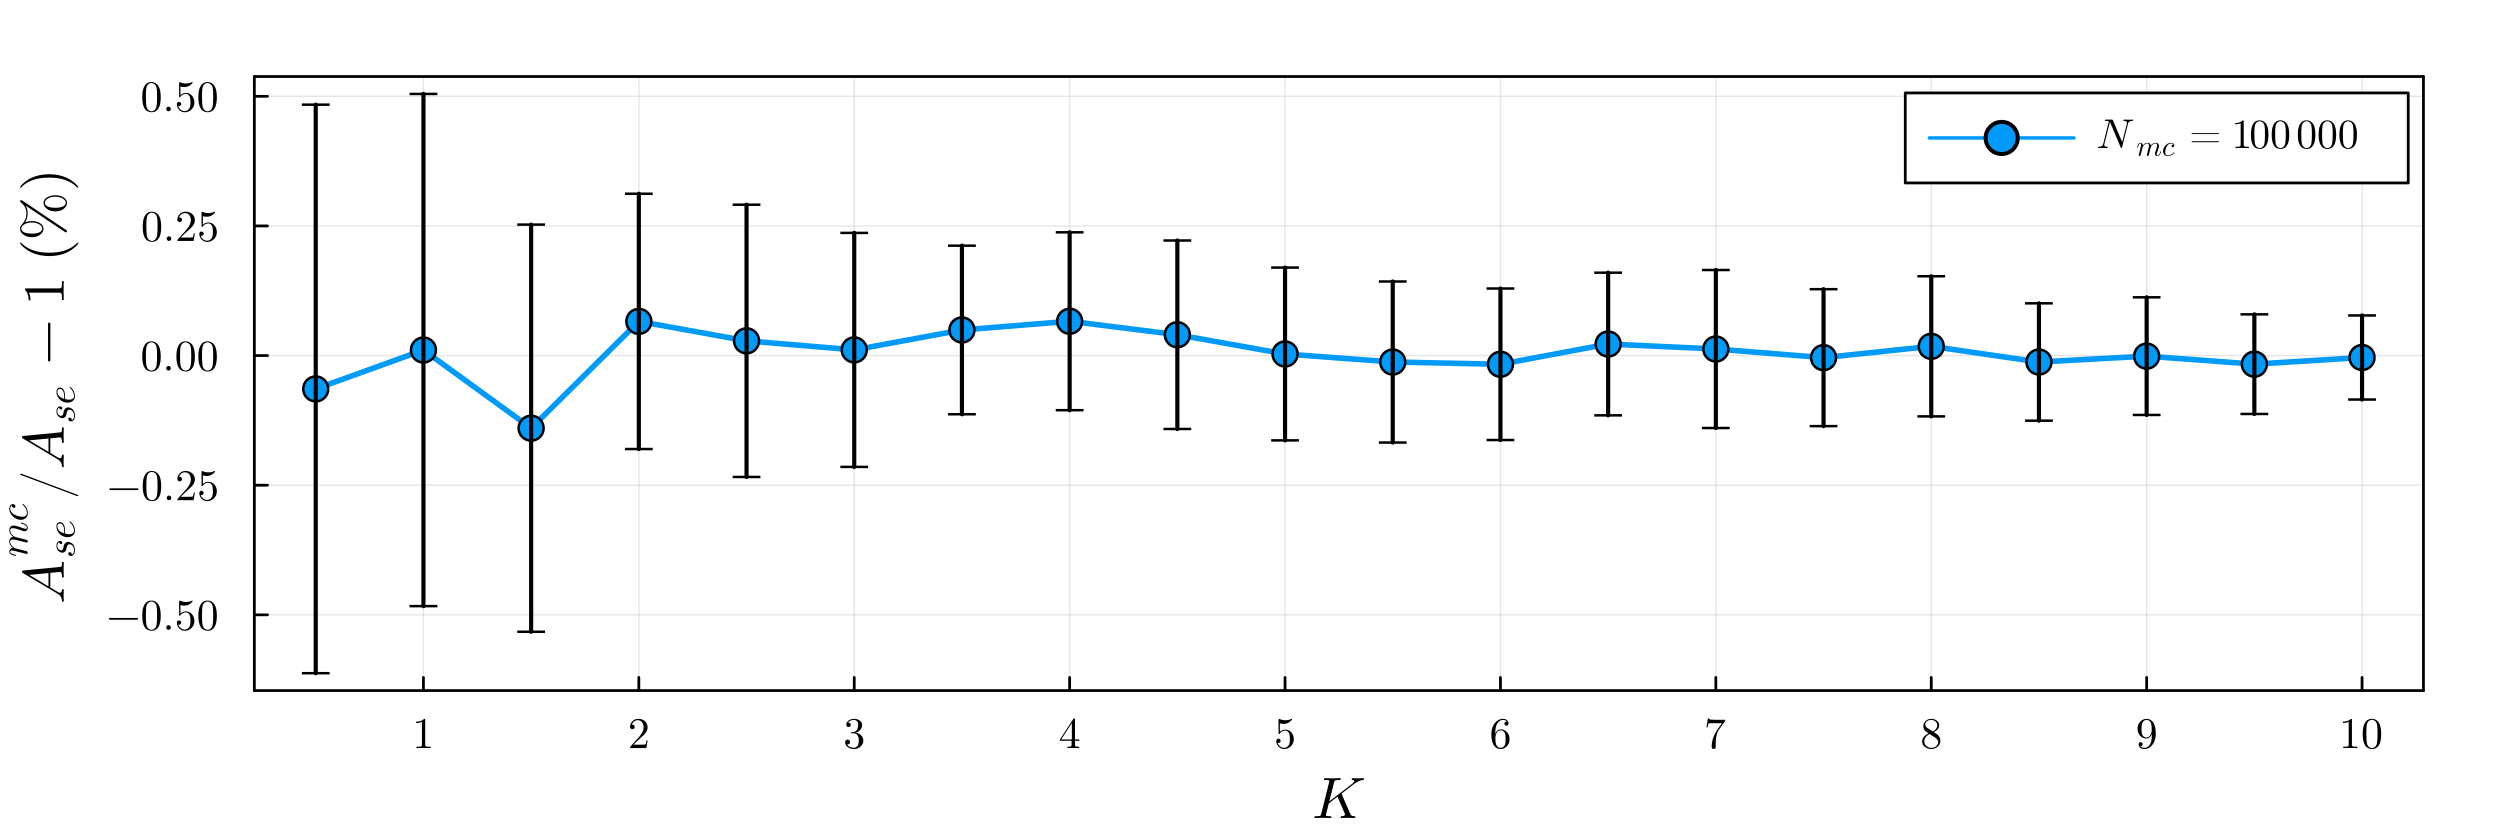 <?xml version="1.0" encoding="utf-8"?>
<svg xmlns="http://www.w3.org/2000/svg" xmlns:xlink="http://www.w3.org/1999/xlink" width="900" height="300" viewBox="0 0 3600 1200">
<rect x="0" y="0" width="3600" height="1200" fill="#333333" stroke="none"/>
<defs>
  <clipPath id="clip600">
    <rect x="0" y="0" width="3600" height="1200"/>
  </clipPath>
</defs>
<path clip-path="url(#clip600)" d="
M0 1200 L3600 1200 L3600 0 L0 0  Z
  " fill="#ffffff" fill-rule="evenodd" fill-opacity="1"/>
<defs>
  <clipPath id="clip601">
    <rect x="720" y="0" width="2521" height="1200"/>
  </clipPath>
</defs>
<defs>
  <clipPath id="clip602">
    <rect x="324" y="110" width="3166" height="885"/>
  </clipPath>
</defs>
<path clip-path="url(#clip600)" d="
M366.254 994.428 L3489.76 994.428 L3489.76 110.236 L366.254 110.236  Z
  " fill="#ffffff" fill-rule="evenodd" fill-opacity="1"/>
<defs>
  <clipPath id="clip603">
    <rect x="366" y="110" width="3125" height="885"/>
  </clipPath>
</defs>
<polyline clip-path="url(#clip603)" style="stroke:#000000; stroke-linecap:round; stroke-linejoin:round; stroke-width:2; stroke-opacity:0.1; fill:none" points="
  609.745,994.428 609.745,110.236 
  "/>
<polyline clip-path="url(#clip603)" style="stroke:#000000; stroke-linecap:round; stroke-linejoin:round; stroke-width:2; stroke-opacity:0.1; fill:none" points="
  919.925,994.428 919.925,110.236 
  "/>
<polyline clip-path="url(#clip603)" style="stroke:#000000; stroke-linecap:round; stroke-linejoin:round; stroke-width:2; stroke-opacity:0.1; fill:none" points="
  1230.1,994.428 1230.1,110.236 
  "/>
<polyline clip-path="url(#clip603)" style="stroke:#000000; stroke-linecap:round; stroke-linejoin:round; stroke-width:2; stroke-opacity:0.1; fill:none" points="
  1540.28,994.428 1540.28,110.236 
  "/>
<polyline clip-path="url(#clip603)" style="stroke:#000000; stroke-linecap:round; stroke-linejoin:round; stroke-width:2; stroke-opacity:0.1; fill:none" points="
  1850.46,994.428 1850.46,110.236 
  "/>
<polyline clip-path="url(#clip603)" style="stroke:#000000; stroke-linecap:round; stroke-linejoin:round; stroke-width:2; stroke-opacity:0.1; fill:none" points="
  2160.64,994.428 2160.64,110.236 
  "/>
<polyline clip-path="url(#clip603)" style="stroke:#000000; stroke-linecap:round; stroke-linejoin:round; stroke-width:2; stroke-opacity:0.1; fill:none" points="
  2470.82,994.428 2470.82,110.236 
  "/>
<polyline clip-path="url(#clip603)" style="stroke:#000000; stroke-linecap:round; stroke-linejoin:round; stroke-width:2; stroke-opacity:0.1; fill:none" points="
  2781,994.428 2781,110.236 
  "/>
<polyline clip-path="url(#clip603)" style="stroke:#000000; stroke-linecap:round; stroke-linejoin:round; stroke-width:2; stroke-opacity:0.1; fill:none" points="
  3091.18,994.428 3091.18,110.236 
  "/>
<polyline clip-path="url(#clip603)" style="stroke:#000000; stroke-linecap:round; stroke-linejoin:round; stroke-width:2; stroke-opacity:0.1; fill:none" points="
  3401.36,994.428 3401.36,110.236 
  "/>
<polyline clip-path="url(#clip600)" style="stroke:#000000; stroke-linecap:round; stroke-linejoin:round; stroke-width:4; stroke-opacity:1; fill:none" points="
  366.254,994.428 3489.76,994.428 
  "/>
<polyline clip-path="url(#clip600)" style="stroke:#000000; stroke-linecap:round; stroke-linejoin:round; stroke-width:4; stroke-opacity:1; fill:none" points="
  366.254,110.236 3489.76,110.236 
  "/>
<polyline clip-path="url(#clip600)" style="stroke:#000000; stroke-linecap:round; stroke-linejoin:round; stroke-width:4; stroke-opacity:1; fill:none" points="
  609.745,994.428 609.745,975.53 
  "/>
<polyline clip-path="url(#clip600)" style="stroke:#000000; stroke-linecap:round; stroke-linejoin:round; stroke-width:4; stroke-opacity:1; fill:none" points="
  919.925,994.428 919.925,975.53 
  "/>
<polyline clip-path="url(#clip600)" style="stroke:#000000; stroke-linecap:round; stroke-linejoin:round; stroke-width:4; stroke-opacity:1; fill:none" points="
  1230.1,994.428 1230.1,975.53 
  "/>
<polyline clip-path="url(#clip600)" style="stroke:#000000; stroke-linecap:round; stroke-linejoin:round; stroke-width:4; stroke-opacity:1; fill:none" points="
  1540.28,994.428 1540.28,975.53 
  "/>
<polyline clip-path="url(#clip600)" style="stroke:#000000; stroke-linecap:round; stroke-linejoin:round; stroke-width:4; stroke-opacity:1; fill:none" points="
  1850.46,994.428 1850.46,975.53 
  "/>
<polyline clip-path="url(#clip600)" style="stroke:#000000; stroke-linecap:round; stroke-linejoin:round; stroke-width:4; stroke-opacity:1; fill:none" points="
  2160.64,994.428 2160.64,975.53 
  "/>
<polyline clip-path="url(#clip600)" style="stroke:#000000; stroke-linecap:round; stroke-linejoin:round; stroke-width:4; stroke-opacity:1; fill:none" points="
  2470.82,994.428 2470.82,975.53 
  "/>
<polyline clip-path="url(#clip600)" style="stroke:#000000; stroke-linecap:round; stroke-linejoin:round; stroke-width:4; stroke-opacity:1; fill:none" points="
  2781,994.428 2781,975.53 
  "/>
<polyline clip-path="url(#clip600)" style="stroke:#000000; stroke-linecap:round; stroke-linejoin:round; stroke-width:4; stroke-opacity:1; fill:none" points="
  3091.18,994.428 3091.18,975.53 
  "/>
<polyline clip-path="url(#clip600)" style="stroke:#000000; stroke-linecap:round; stroke-linejoin:round; stroke-width:4; stroke-opacity:1; fill:none" points="
  3401.36,994.428 3401.36,975.53 
  "/>
<path clip-path="url(#clip600)" d="M599.308 1041.13 L599.308 1039.15 Q606.904 1039.15 610.826 1035.11 Q611.906 1035.11 612.092 1035.36 Q612.277 1035.6 612.277 1036.75 L612.277 1072.23 Q612.277 1074.11 613.203 1074.7 Q614.13 1075.28 618.175 1075.28 L620.182 1075.28 L620.182 1077.23 Q617.959 1077.04 609.93 1077.04 Q601.902 1077.04 599.709 1077.23 L599.709 1075.28 L601.716 1075.28 Q605.7 1075.28 606.657 1074.73 Q607.614 1074.14 607.614 1072.23 L607.614 1039.46 Q604.31 1041.13 599.308 1041.13 Z" fill="#000000" fill-rule="evenodd" fill-opacity="1" /><path clip-path="url(#clip600)" d="M907.295 1077.23 Q907.295 1076.09 907.388 1075.75 Q907.511 1075.41 908.005 1074.88 L920.141 1061.36 Q926.78 1053.88 926.78 1047.37 Q926.78 1043.14 924.557 1040.11 Q922.364 1037.08 918.319 1037.08 Q915.54 1037.08 913.193 1038.78 Q910.846 1040.48 909.765 1043.51 Q909.951 1043.45 910.599 1043.45 Q912.174 1043.45 913.039 1044.43 Q913.934 1045.42 913.934 1046.75 Q913.934 1048.45 912.822 1049.28 Q911.742 1050.08 910.661 1050.08 Q910.229 1050.08 909.642 1049.99 Q909.086 1049.9 908.191 1049.04 Q907.295 1048.14 907.295 1046.56 Q907.295 1042.15 910.63 1038.63 Q913.996 1035.11 919.122 1035.11 Q924.927 1035.11 928.725 1038.57 Q932.554 1041.99 932.554 1047.37 Q932.554 1049.25 931.968 1050.98 Q931.412 1052.68 930.64 1054.01 Q929.899 1055.33 927.861 1057.47 Q925.823 1059.6 924.186 1061.11 Q922.549 1062.62 918.875 1065.83 L912.174 1072.35 L923.568 1072.35 Q929.127 1072.35 929.559 1071.85 Q930.177 1070.96 930.949 1066.23 L932.554 1066.23 L930.763 1077.23 L907.295 1077.23 Z" fill="#000000" fill-rule="evenodd" fill-opacity="1" /><path clip-path="url(#clip600)" d="M1216.98 1068.71 Q1216.98 1066.82 1218.06 1065.93 Q1219.14 1065.03 1220.53 1065.03 Q1221.98 1065.03 1223 1065.99 Q1224.05 1066.91 1224.05 1068.55 Q1224.05 1070.31 1222.82 1071.3 Q1221.61 1072.29 1219.88 1072.04 Q1221.4 1074.57 1224.18 1075.71 Q1226.99 1076.86 1229.58 1076.86 Q1232.3 1076.86 1234.49 1074.51 Q1236.71 1072.16 1236.71 1066.42 Q1236.71 1061.54 1234.8 1058.73 Q1232.91 1055.92 1229.18 1055.92 L1226.4 1055.92 Q1225.44 1055.92 1225.16 1055.83 Q1224.89 1055.74 1224.89 1055.21 Q1224.89 1054.59 1225.84 1054.47 Q1226.8 1054.47 1228.31 1054.28 Q1231.99 1054.16 1233.93 1050.98 Q1235.69 1048.02 1235.69 1043.79 Q1235.69 1039.93 1233.84 1038.32 Q1232.02 1036.68 1229.64 1036.68 Q1227.42 1036.68 1224.98 1037.61 Q1222.54 1038.54 1221.21 1040.6 Q1225.13 1040.6 1225.13 1043.79 Q1225.13 1045.18 1224.24 1046.1 Q1223.37 1047 1221.92 1047 Q1220.53 1047 1219.61 1046.13 Q1218.68 1045.24 1218.68 1043.72 Q1218.68 1040.11 1221.89 1037.61 Q1225.13 1035.11 1229.89 1035.11 Q1234.58 1035.11 1238.04 1037.58 Q1241.53 1040.05 1241.53 1043.85 Q1241.53 1047.58 1239.06 1050.64 Q1236.59 1053.7 1232.67 1054.96 Q1237.48 1055.92 1240.36 1059.19 Q1243.23 1062.44 1243.23 1066.42 Q1243.23 1071.36 1239.34 1075 Q1235.45 1078.62 1229.76 1078.62 Q1224.52 1078.62 1220.75 1075.78 Q1216.98 1072.94 1216.98 1068.71 Z" fill="#000000" fill-rule="evenodd" fill-opacity="1" /><path clip-path="url(#clip600)" d="M1526.26 1066.79 L1526.26 1064.85 L1545.69 1035.17 Q1546.18 1034.4 1546.95 1034.43 Q1547.66 1034.43 1547.82 1034.71 Q1547.97 1034.98 1547.97 1036.07 L1547.97 1064.85 L1554.3 1064.85 L1554.3 1066.79 L1547.97 1066.79 L1547.97 1072.29 Q1547.97 1074.11 1548.71 1074.7 Q1549.49 1075.28 1552.76 1075.28 L1554.09 1075.28 L1554.09 1077.23 Q1551.49 1077.04 1545.5 1077.04 Q1539.54 1077.04 1536.95 1077.23 L1536.95 1075.28 L1538.28 1075.28 Q1541.55 1075.28 1542.32 1074.73 Q1543.09 1074.14 1543.09 1072.29 L1543.09 1066.79 L1526.26 1066.79 M1528.06 1064.85 L1543.46 1064.85 L1543.46 1041.25 L1528.06 1064.85 Z" fill="#000000" fill-rule="evenodd" fill-opacity="1" /><path clip-path="url(#clip600)" d="M1837.83 1067.04 Q1837.83 1065.15 1838.85 1064.44 Q1839.87 1063.7 1840.95 1063.7 Q1842.4 1063.7 1843.24 1064.63 Q1844.1 1065.52 1844.1 1066.79 Q1844.1 1068.06 1843.24 1068.98 Q1842.4 1069.88 1840.95 1069.88 Q1840.24 1069.88 1839.87 1069.75 Q1840.71 1072.66 1843.24 1074.76 Q1845.8 1076.86 1849.17 1076.86 Q1853.4 1076.86 1855.93 1072.75 Q1857.44 1070.09 1857.44 1064.07 Q1857.44 1058.76 1856.3 1056.11 Q1854.54 1052.06 1850.93 1052.06 Q1845.8 1052.06 1842.77 1056.48 Q1842.4 1057.03 1841.97 1057.06 Q1841.35 1057.06 1841.2 1056.72 Q1841.08 1056.35 1841.08 1055.4 L1841.08 1036.68 Q1841.08 1035.17 1841.69 1035.17 Q1841.94 1035.17 1842.47 1035.36 Q1846.45 1037.12 1850.87 1037.15 Q1855.4 1037.15 1859.48 1035.29 Q1859.79 1035.11 1859.97 1035.11 Q1860.59 1035.11 1860.62 1035.82 Q1860.62 1036.07 1860.1 1036.81 Q1859.6 1037.52 1858.52 1038.47 Q1857.44 1039.4 1856.05 1040.3 Q1854.66 1041.19 1852.63 1041.81 Q1850.62 1042.4 1848.39 1042.4 Q1845.74 1042.4 1843.02 1041.56 L1843.02 1053.88 Q1846.3 1050.67 1851.05 1050.67 Q1856.11 1050.67 1859.6 1054.75 Q1863.09 1058.82 1863.09 1064.51 Q1863.09 1070.47 1858.96 1074.54 Q1854.85 1078.62 1849.29 1078.62 Q1844.23 1078.62 1841.01 1075 Q1837.83 1071.39 1837.83 1067.04 Z" fill="#000000" fill-rule="evenodd" fill-opacity="1" /><path clip-path="url(#clip600)" d="M2147.52 1057.25 Q2147.52 1047.31 2152.58 1041.22 Q2157.65 1035.11 2164.16 1035.11 Q2167.96 1035.11 2170.06 1037.05 Q2172.19 1038.97 2172.19 1041.93 Q2172.19 1043.57 2171.24 1044.28 Q2170.28 1044.99 2169.29 1044.99 Q2168.15 1044.99 2167.25 1044.22 Q2166.36 1043.45 2166.36 1042.06 Q2166.36 1039.22 2169.85 1039.22 Q2168.21 1036.68 2164.29 1036.68 Q2163.08 1036.68 2161.85 1037.05 Q2160.61 1037.39 2159.01 1038.57 Q2157.4 1039.74 2156.17 1041.59 Q2154.93 1043.45 2154.07 1046.94 Q2153.2 1050.42 2153.2 1054.96 L2153.2 1056.48 Q2155.8 1050.21 2161.11 1050.24 Q2166.42 1050.24 2170.09 1054.28 Q2173.77 1058.33 2173.77 1064.32 Q2173.77 1070.47 2169.94 1074.54 Q2166.11 1078.62 2160.74 1078.62 Q2158.33 1078.62 2156.14 1077.6 Q2153.97 1076.61 2151.94 1074.33 Q2149.93 1072.04 2148.72 1067.66 Q2147.52 1063.27 2147.52 1057.25 M2153.33 1062.93 Q2153.33 1069.14 2154.47 1072.1 Q2154.65 1072.6 2155.05 1073.28 Q2155.49 1073.95 2156.2 1074.85 Q2156.94 1075.71 2158.14 1076.3 Q2159.35 1076.86 2160.74 1076.86 Q2164.97 1076.86 2167 1072.75 Q2168.09 1070.47 2168.09 1064.26 Q2168.09 1057.93 2166.94 1055.61 Q2165 1051.69 2161.05 1051.69 Q2158.39 1051.69 2156.54 1053.51 Q2154.71 1055.33 2154 1057.77 Q2153.33 1060.21 2153.33 1062.93 Z" fill="#000000" fill-rule="evenodd" fill-opacity="1" /><path clip-path="url(#clip600)" d="M2457.27 1047.49 L2459.34 1034.49 L2460.91 1034.49 Q2461.1 1035.26 2461.41 1035.6 Q2461.74 1035.94 2463.54 1036.22 Q2465.36 1036.5 2469.03 1036.5 L2484.38 1036.5 Q2484.38 1037.95 2483.82 1038.72 L2475.27 1050.73 Q2472.55 1054.53 2471.35 1061.54 Q2470.64 1066.23 2470.67 1071.92 L2470.67 1075.13 Q2470.67 1078.62 2467.74 1078.62 Q2464.83 1078.62 2464.83 1075.13 Q2464.83 1063.05 2472.61 1051.35 Q2473.45 1050.15 2476.51 1045.85 Q2479.59 1041.56 2479.72 1041.38 L2466.62 1041.38 Q2460.88 1041.38 2460.42 1041.75 Q2459.8 1042.3 2458.84 1047.49 L2457.27 1047.49 Z" fill="#000000" fill-rule="evenodd" fill-opacity="1" /><path clip-path="url(#clip600)" d="M2767.88 1067.69 Q2767.88 1060.61 2776.99 1056.04 Q2773.07 1053.39 2772.36 1052.62 Q2769.58 1049.53 2769.58 1045.67 Q2769.58 1041.25 2772.91 1038.2 Q2776.28 1035.11 2781.03 1035.11 Q2785.57 1035.11 2789 1037.73 Q2792.43 1040.36 2792.43 1044.53 Q2792.43 1050.39 2784.77 1054.35 Q2789.83 1057.5 2791.04 1058.82 Q2794.13 1062.25 2794.13 1066.61 Q2794.13 1071.67 2790.24 1075.16 Q2786.35 1078.62 2780.97 1078.62 Q2775.72 1078.62 2771.8 1075.56 Q2767.88 1072.5 2767.88 1067.69 M2771.03 1067.69 Q2771.03 1071.61 2773.96 1074.23 Q2776.93 1076.86 2781.03 1076.86 Q2785.02 1076.86 2787.98 1074.57 Q2790.98 1072.29 2790.98 1068.89 Q2790.98 1067.56 2790.51 1066.42 Q2790.08 1065.28 2789.19 1064.38 Q2788.32 1063.46 2787.77 1063.05 Q2787.24 1062.62 2786.22 1061.91 L2778.44 1057 Q2771.03 1061.11 2771.03 1067.69 M2772.36 1043.2 Q2772.36 1046.23 2775.54 1048.32 L2783.38 1053.39 Q2789.65 1049.71 2789.65 1044.53 Q2789.65 1041.16 2787.09 1038.94 Q2784.52 1036.68 2780.97 1036.68 Q2777.48 1036.68 2774.92 1038.54 Q2772.36 1040.36 2772.36 1043.2 Z" fill="#000000" fill-rule="evenodd" fill-opacity="1" /><path clip-path="url(#clip600)" d="M3078.06 1049.34 Q3078.06 1045.98 3079.05 1043.69 Q3080.04 1041.38 3082.1 1039.09 Q3085.9 1035.11 3091.4 1035.11 Q3093.75 1035.11 3095.81 1036.1 Q3097.91 1037.08 3099.89 1039.34 Q3101.9 1041.56 3103.1 1045.98 Q3104.31 1050.36 3104.31 1056.42 Q3104.31 1066.2 3099.55 1072.41 Q3094.83 1078.62 3088.43 1078.62 Q3084.39 1078.62 3082.01 1076.8 Q3079.63 1074.94 3079.63 1071.79 Q3079.63 1070.16 3080.56 1069.48 Q3081.49 1068.77 3082.54 1068.77 Q3083.68 1068.77 3084.57 1069.54 Q3085.47 1070.28 3085.47 1071.67 Q3085.47 1072.81 3084.73 1073.71 Q3084.02 1074.57 3082.17 1074.57 Q3083.99 1076.86 3088.37 1076.86 Q3089.95 1076.86 3091.52 1076.15 Q3093.1 1075.41 3094.8 1073.65 Q3096.52 1071.85 3097.57 1068.12 Q3098.62 1064.38 3098.62 1059.13 L3098.62 1057.13 Q3096.09 1063.46 3090.72 1063.46 Q3085.41 1063.46 3081.73 1059.38 Q3078.06 1055.3 3078.06 1049.34 M3083.74 1049.41 Q3083.74 1055.67 3084.88 1057.99 Q3086.83 1061.97 3090.78 1061.97 Q3094.64 1061.97 3096.56 1058.55 Q3098.5 1055.09 3098.5 1050.61 Q3098.5 1044.4 3097.48 1041.69 Q3095.6 1036.68 3091.4 1036.68 Q3087.23 1036.68 3085.07 1040.67 Q3083.74 1043.01 3083.74 1049.41 Z" fill="#000000" fill-rule="evenodd" fill-opacity="1" /><path clip-path="url(#clip600)" d="M3373.82 1041.13 L3373.82 1039.15 Q3381.41 1039.15 3385.34 1035.11 Q3386.42 1035.11 3386.6 1035.36 Q3386.79 1035.6 3386.79 1036.75 L3386.79 1072.23 Q3386.79 1074.11 3387.71 1074.7 Q3388.64 1075.28 3392.69 1075.28 L3394.69 1075.28 L3394.69 1077.23 Q3392.47 1077.04 3384.44 1077.04 Q3376.41 1077.04 3374.22 1077.23 L3374.22 1075.28 L3376.23 1075.28 Q3380.21 1075.28 3381.17 1074.73 Q3382.12 1074.14 3382.12 1072.23 L3382.12 1039.46 Q3378.82 1041.13 3373.82 1041.13 Z" fill="#000000" fill-rule="evenodd" fill-opacity="1" /><path clip-path="url(#clip600)" d="M3402.29 1057 Q3402.29 1047.71 3404.64 1042.64 Q3407.91 1035.11 3415.63 1035.11 Q3417.27 1035.11 3418.96 1035.57 Q3420.69 1036 3422.85 1037.7 Q3425.05 1039.4 3426.37 1042.18 Q3428.91 1047.55 3428.91 1057 Q3428.91 1066.23 3426.56 1071.27 Q3423.13 1078.62 3415.57 1078.62 Q3412.73 1078.62 3409.82 1077.17 Q3406.95 1075.71 3405.13 1072.23 Q3402.29 1067.01 3402.29 1057 M3407.54 1056.23 Q3407.54 1065.77 3408.22 1069.57 Q3408.99 1073.68 3411.09 1075.47 Q3413.22 1077.23 3415.57 1077.23 Q3418.1 1077.23 3420.2 1075.34 Q3422.33 1073.43 3422.98 1069.32 Q3423.69 1065.28 3423.66 1056.23 Q3423.66 1047.43 3423.04 1043.91 Q3422.21 1039.8 3419.98 1038.17 Q3417.79 1036.5 3415.57 1036.5 Q3414.73 1036.5 3413.84 1036.75 Q3412.97 1036.99 3411.71 1037.7 Q3410.44 1038.41 3409.45 1040.17 Q3408.5 1041.93 3408.03 1044.59 Q3407.54 1048.02 3407.54 1056.23 Z" fill="#000000" fill-rule="evenodd" fill-opacity="1" /><path clip-path="url(#clip600)" d="M1964.18 1121.51 Q1964.18 1122.04 1964.06 1122.41 Q1963.93 1122.74 1963.65 1122.9 Q1963.36 1123.07 1963.19 1123.11 Q1963.03 1123.15 1962.66 1123.19 Q1960.9 1123.35 1959.67 1123.64 Q1958.48 1123.93 1955.53 1125.4 Q1952.62 1126.88 1948.97 1129.54 L1934.3 1140.9 L1931.84 1142.82 Q1931.84 1142.95 1931.92 1143.19 Q1932 1143.4 1932.08 1143.68 Q1932.21 1143.93 1932.25 1144.01 L1944.18 1171.52 Q1945.12 1173.73 1946.27 1174.51 Q1947.41 1175.29 1950 1175.33 Q1950.41 1175.33 1950.57 1175.37 Q1950.78 1175.37 1951.06 1175.45 Q1951.39 1175.49 1951.51 1175.7 Q1951.68 1175.9 1951.68 1176.23 Q1951.68 1177.91 1950.16 1177.91 Q1949.22 1177.91 1946.02 1177.79 Q1942.82 1177.66 1941.92 1177.66 Q1940.24 1177.66 1936.8 1177.79 Q1933.35 1177.91 1931.67 1177.91 Q1930.49 1177.91 1930.49 1176.97 Q1930.49 1176.19 1930.77 1175.82 Q1931.1 1175.41 1931.39 1175.37 Q1931.67 1175.33 1932.33 1175.33 Q1932.82 1175.33 1933.35 1175.29 Q1933.93 1175.2 1934.75 1175 Q1935.61 1174.75 1936.14 1174.18 Q1936.72 1173.57 1936.72 1172.7 Q1936.72 1172.01 1935.69 1169.75 L1925.98 1147.17 L1913.47 1156.92 L1910.11 1170.12 Q1910.03 1170.61 1909.83 1171.47 Q1909.62 1172.34 1909.46 1172.95 Q1909.33 1173.57 1909.33 1173.81 Q1909.33 1174.34 1909.66 1174.67 Q1910.03 1175 1910.93 1175.16 Q1911.84 1175.29 1912.53 1175.33 Q1913.27 1175.33 1914.79 1175.33 Q1916.67 1175.33 1917 1175.66 Q1917.16 1175.86 1917.16 1176.23 Q1917.16 1176.8 1917 1177.21 Q1916.84 1177.58 1916.51 1177.71 Q1916.22 1177.83 1916.02 1177.87 Q1915.81 1177.91 1915.48 1177.91 Q1914.62 1177.91 1912.78 1177.83 Q1910.97 1177.75 1910.03 1177.75 L1904.66 1177.66 L1894 1177.91 Q1892.73 1177.91 1892.73 1176.89 Q1892.73 1176.11 1893.06 1175.78 Q1893.39 1175.41 1893.76 1175.37 Q1894.13 1175.33 1895.07 1175.33 Q1897.12 1175.33 1898.35 1175.2 Q1899.58 1175.08 1900.36 1174.92 Q1901.18 1174.71 1901.59 1174.14 Q1902.04 1173.57 1902.24 1173.07 Q1902.45 1172.54 1902.74 1171.35 L1913.97 1126.26 Q1914.29 1124.91 1914.29 1124.71 Q1914.29 1124.01 1913.88 1123.76 Q1913.52 1123.48 1912.45 1123.35 Q1910.4 1123.19 1908.84 1123.19 Q1907.82 1123.19 1907.41 1123.15 Q1907.04 1123.11 1906.71 1122.9 Q1906.42 1122.66 1906.42 1122.16 Q1906.42 1120.57 1908.11 1120.57 L1918.93 1120.81 L1929.67 1120.57 Q1930.85 1120.57 1930.85 1121.51 Q1930.85 1122.7 1930.28 1122.94 Q1929.75 1123.19 1927.98 1123.19 Q1924.91 1123.19 1923.52 1123.6 Q1922.16 1123.97 1921.75 1124.62 Q1921.39 1125.24 1920.93 1127.04 L1914.21 1153.97 L1946.96 1128.81 Q1950 1126.26 1950 1124.95 Q1950 1124.09 1949.38 1123.72 Q1948.81 1123.31 1947.37 1123.19 Q1946.35 1123.03 1946.35 1122.25 Q1946.35 1121.47 1946.64 1121.1 Q1946.96 1120.69 1947.21 1120.65 Q1947.5 1120.57 1947.95 1120.57 Q1949.46 1120.57 1952.62 1120.69 Q1955.78 1120.81 1957.29 1120.81 Q1958.32 1120.81 1960.33 1120.69 Q1962.33 1120.57 1963.24 1120.57 Q1963.69 1120.57 1963.93 1120.89 Q1964.18 1121.18 1964.18 1121.51 Z" fill="#000000" fill-rule="evenodd" fill-opacity="1" /><polyline clip-path="url(#clip603)" style="stroke:#000000; stroke-linecap:round; stroke-linejoin:round; stroke-width:2; stroke-opacity:0.1; fill:none" points="
  366.254,885.347 3489.76,885.347 
  "/>
<polyline clip-path="url(#clip603)" style="stroke:#000000; stroke-linecap:round; stroke-linejoin:round; stroke-width:2; stroke-opacity:0.1; fill:none" points="
  366.254,698.68 3489.76,698.68 
  "/>
<polyline clip-path="url(#clip603)" style="stroke:#000000; stroke-linecap:round; stroke-linejoin:round; stroke-width:2; stroke-opacity:0.1; fill:none" points="
  366.254,512.012 3489.76,512.012 
  "/>
<polyline clip-path="url(#clip603)" style="stroke:#000000; stroke-linecap:round; stroke-linejoin:round; stroke-width:2; stroke-opacity:0.1; fill:none" points="
  366.254,325.345 3489.76,325.345 
  "/>
<polyline clip-path="url(#clip603)" style="stroke:#000000; stroke-linecap:round; stroke-linejoin:round; stroke-width:2; stroke-opacity:0.1; fill:none" points="
  366.254,138.677 3489.76,138.677 
  "/>
<polyline clip-path="url(#clip600)" style="stroke:#000000; stroke-linecap:round; stroke-linejoin:round; stroke-width:4; stroke-opacity:1; fill:none" points="
  366.254,994.428 366.254,110.236 
  "/>
<polyline clip-path="url(#clip600)" style="stroke:#000000; stroke-linecap:round; stroke-linejoin:round; stroke-width:4; stroke-opacity:1; fill:none" points="
  3489.76,994.428 3489.76,110.236 
  "/>
<polyline clip-path="url(#clip600)" style="stroke:#000000; stroke-linecap:round; stroke-linejoin:round; stroke-width:4; stroke-opacity:1; fill:none" points="
  366.254,885.347 385.151,885.347 
  "/>
<polyline clip-path="url(#clip600)" style="stroke:#000000; stroke-linecap:round; stroke-linejoin:round; stroke-width:4; stroke-opacity:1; fill:none" points="
  366.254,698.68 385.151,698.68 
  "/>
<polyline clip-path="url(#clip600)" style="stroke:#000000; stroke-linecap:round; stroke-linejoin:round; stroke-width:4; stroke-opacity:1; fill:none" points="
  366.254,512.012 385.151,512.012 
  "/>
<polyline clip-path="url(#clip600)" style="stroke:#000000; stroke-linecap:round; stroke-linejoin:round; stroke-width:4; stroke-opacity:1; fill:none" points="
  366.254,325.345 385.151,325.345 
  "/>
<polyline clip-path="url(#clip600)" style="stroke:#000000; stroke-linecap:round; stroke-linejoin:round; stroke-width:4; stroke-opacity:1; fill:none" points="
  366.254,138.677 385.151,138.677 
  "/>
<path clip-path="url(#clip600)" d="M198.464 890.241 Q198.835 890.612 198.835 891.137 Q198.835 891.662 198.464 892.032 Q198.093 892.403 197.569 892.403 L157.981 892.403 Q157.456 892.403 157.086 892.032 Q156.715 891.662 156.715 891.137 Q156.715 890.612 157.086 890.241 Q157.456 889.871 157.981 889.871 L197.569 889.871 Q198.093 889.871 198.464 890.241 Z" fill="#000000" fill-rule="evenodd" fill-opacity="1" /><path clip-path="url(#clip600)" d="M204.825 886.721 Q204.825 877.427 207.172 872.362 Q210.445 864.828 218.165 864.828 Q219.802 864.828 221.5 865.291 Q223.229 865.723 225.391 867.422 Q227.583 869.12 228.911 871.899 Q231.443 877.272 231.443 886.721 Q231.443 895.954 229.096 900.987 Q225.669 908.337 218.103 908.337 Q215.262 908.337 212.36 906.885 Q209.488 905.434 207.666 901.945 Q204.825 896.726 204.825 886.721 M210.075 885.949 Q210.075 895.491 210.754 899.289 Q211.526 903.396 213.626 905.187 Q215.756 906.947 218.103 906.947 Q220.635 906.947 222.735 905.063 Q224.866 903.149 225.514 899.042 Q226.224 894.997 226.194 885.949 Q226.194 877.149 225.576 873.628 Q224.742 869.521 222.519 867.885 Q220.326 866.217 218.103 866.217 Q217.269 866.217 216.374 866.464 Q215.509 866.711 214.243 867.422 Q212.977 868.132 211.989 869.892 Q211.032 871.652 210.569 874.308 Q210.075 877.735 210.075 885.949 Z" fill="#000000" fill-rule="evenodd" fill-opacity="1" /><path clip-path="url(#clip600)" d="M240.305 905.928 Q239.348 904.909 239.348 903.581 Q239.348 902.253 240.305 901.296 Q241.263 900.308 242.714 900.308 Q244.103 900.308 245.03 901.234 Q245.987 902.13 245.987 903.612 Q245.987 905.063 244.968 906.021 Q243.98 906.947 242.714 906.947 Q241.263 906.947 240.305 905.928 Z" fill="#000000" fill-rule="evenodd" fill-opacity="1" /><path clip-path="url(#clip600)" d="M254.695 896.757 Q254.695 894.873 255.714 894.163 Q256.733 893.422 257.814 893.422 Q259.265 893.422 260.099 894.348 Q260.964 895.244 260.964 896.51 Q260.964 897.776 260.099 898.702 Q259.265 899.598 257.814 899.598 Q257.104 899.598 256.733 899.474 Q257.567 902.377 260.099 904.477 Q262.662 906.576 266.028 906.576 Q270.258 906.576 272.79 902.47 Q274.303 899.814 274.303 893.793 Q274.303 888.481 273.161 885.826 Q271.401 881.78 267.788 881.78 Q262.662 881.78 259.636 886.196 Q259.265 886.752 258.833 886.783 Q258.215 886.783 258.061 886.443 Q257.937 886.073 257.937 885.115 L257.937 866.403 Q257.937 864.89 258.555 864.89 Q258.802 864.89 259.327 865.075 Q263.31 866.835 267.726 866.866 Q272.265 866.866 276.341 865.013 Q276.65 864.828 276.835 864.828 Q277.453 864.828 277.484 865.538 Q277.484 865.785 276.959 866.526 Q276.465 867.236 275.384 868.194 Q274.303 869.12 272.914 870.016 Q271.524 870.911 269.486 871.529 Q267.479 872.115 265.256 872.115 Q262.6 872.115 259.883 871.282 L259.883 883.602 Q263.156 880.391 267.911 880.391 Q272.976 880.391 276.465 884.467 Q279.954 888.543 279.954 894.225 Q279.954 900.185 275.816 904.261 Q271.709 908.337 266.151 908.337 Q261.087 908.337 257.876 904.724 Q254.695 901.111 254.695 896.757 Z" fill="#000000" fill-rule="evenodd" fill-opacity="1" /><path clip-path="url(#clip600)" d="M285.636 886.721 Q285.636 877.427 287.983 872.362 Q291.256 864.828 298.976 864.828 Q300.612 864.828 302.311 865.291 Q304.04 865.723 306.202 867.422 Q308.394 869.12 309.722 871.899 Q312.254 877.272 312.254 886.721 Q312.254 895.954 309.907 900.987 Q306.479 908.337 298.914 908.337 Q296.073 908.337 293.171 906.885 Q290.299 905.434 288.477 901.945 Q285.636 896.726 285.636 886.721 M290.885 885.949 Q290.885 895.491 291.565 899.289 Q292.337 903.396 294.437 905.187 Q296.567 906.947 298.914 906.947 Q301.446 906.947 303.546 905.063 Q305.677 903.149 306.325 899.042 Q307.035 894.997 307.004 885.949 Q307.004 877.149 306.387 873.628 Q305.553 869.521 303.33 867.885 Q301.137 866.217 298.914 866.217 Q298.08 866.217 297.185 866.464 Q296.32 866.711 295.054 867.422 Q293.788 868.132 292.8 869.892 Q291.843 871.652 291.38 874.308 Q290.885 877.735 290.885 885.949 Z" fill="#000000" fill-rule="evenodd" fill-opacity="1" /><path clip-path="url(#clip600)" d="M199.143 703.574 Q199.514 703.944 199.514 704.469 Q199.514 704.994 199.143 705.365 Q198.773 705.735 198.248 705.735 L158.661 705.735 Q158.136 705.735 157.765 705.365 Q157.395 704.994 157.395 704.469 Q157.395 703.944 157.765 703.574 Q158.136 703.203 158.661 703.203 L198.248 703.203 Q198.773 703.203 199.143 703.574 Z" fill="#000000" fill-rule="evenodd" fill-opacity="1" /><path clip-path="url(#clip600)" d="M205.504 700.054 Q205.504 690.759 207.851 685.695 Q211.124 678.16 218.844 678.16 Q220.481 678.16 222.179 678.624 Q223.908 679.056 226.07 680.754 Q228.262 682.453 229.59 685.232 Q232.122 690.605 232.122 700.054 Q232.122 709.287 229.776 714.32 Q226.348 721.669 218.783 721.669 Q215.942 721.669 213.039 720.218 Q210.167 718.767 208.345 715.277 Q205.504 710.059 205.504 700.054 M210.754 699.282 Q210.754 708.823 211.433 712.622 Q212.205 716.728 214.305 718.519 Q216.436 720.28 218.783 720.28 Q221.315 720.28 223.414 718.396 Q225.545 716.481 226.194 712.375 Q226.904 708.329 226.873 699.282 Q226.873 690.481 226.255 686.961 Q225.422 682.854 223.198 681.217 Q221.006 679.55 218.783 679.55 Q217.949 679.55 217.053 679.797 Q216.189 680.044 214.923 680.754 Q213.657 681.464 212.668 683.225 Q211.711 684.985 211.248 687.64 Q210.754 691.068 210.754 699.282 Z" fill="#000000" fill-rule="evenodd" fill-opacity="1" /><path clip-path="url(#clip600)" d="M240.985 719.261 Q240.027 718.242 240.027 716.914 Q240.027 715.586 240.985 714.629 Q241.942 713.641 243.393 713.641 Q244.783 713.641 245.709 714.567 Q246.666 715.462 246.666 716.945 Q246.666 718.396 245.647 719.353 Q244.659 720.28 243.393 720.28 Q241.942 720.28 240.985 719.261 Z" fill="#000000" fill-rule="evenodd" fill-opacity="1" /><path clip-path="url(#clip600)" d="M255.374 720.28 Q255.374 719.137 255.467 718.797 Q255.591 718.458 256.085 717.933 L268.22 704.408 Q274.859 696.935 274.859 690.419 Q274.859 686.189 272.636 683.163 Q270.443 680.137 266.398 680.137 Q263.619 680.137 261.272 681.835 Q258.925 683.533 257.845 686.56 Q258.03 686.498 258.678 686.498 Q260.253 686.498 261.118 687.486 Q262.013 688.474 262.013 689.802 Q262.013 691.5 260.902 692.334 Q259.821 693.137 258.74 693.137 Q258.308 693.137 257.721 693.044 Q257.165 692.951 256.27 692.087 Q255.374 691.191 255.374 689.617 Q255.374 685.201 258.709 681.681 Q262.075 678.16 267.201 678.16 Q273.006 678.16 276.805 681.619 Q280.634 685.046 280.634 690.419 Q280.634 692.303 280.047 694.032 Q279.491 695.731 278.719 697.058 Q277.978 698.386 275.94 700.517 Q273.902 702.648 272.265 704.161 Q270.629 705.674 266.954 708.885 L260.253 715.401 L271.648 715.401 Q277.206 715.401 277.638 714.907 Q278.256 714.011 279.028 709.287 L280.634 709.287 L278.843 720.28 L255.374 720.28 Z" fill="#000000" fill-rule="evenodd" fill-opacity="1" /><path clip-path="url(#clip600)" d="M286.995 710.089 Q286.995 708.206 288.014 707.496 Q289.033 706.755 290.113 706.755 Q291.565 706.755 292.399 707.681 Q293.263 708.576 293.263 709.842 Q293.263 711.108 292.399 712.035 Q291.565 712.93 290.113 712.93 Q289.403 712.93 289.033 712.807 Q289.866 715.709 292.399 717.809 Q294.962 719.909 298.327 719.909 Q302.558 719.909 305.09 715.802 Q306.603 713.146 306.603 707.125 Q306.603 701.814 305.46 699.158 Q303.7 695.113 300.087 695.113 Q294.962 695.113 291.935 699.529 Q291.565 700.085 291.132 700.115 Q290.515 700.115 290.361 699.776 Q290.237 699.405 290.237 698.448 L290.237 679.735 Q290.237 678.222 290.855 678.222 Q291.102 678.222 291.627 678.407 Q295.61 680.168 300.026 680.198 Q304.565 680.198 308.641 678.346 Q308.95 678.16 309.135 678.16 Q309.753 678.16 309.784 678.871 Q309.784 679.118 309.259 679.859 Q308.765 680.569 307.684 681.526 Q306.603 682.453 305.213 683.348 Q303.824 684.244 301.786 684.861 Q299.779 685.448 297.555 685.448 Q294.9 685.448 292.182 684.614 L292.182 696.935 Q295.456 693.723 300.211 693.723 Q305.275 693.723 308.765 697.8 Q312.254 701.876 312.254 707.557 Q312.254 713.517 308.116 717.593 Q304.009 721.669 298.451 721.669 Q293.387 721.669 290.175 718.056 Q286.995 714.443 286.995 710.089 Z" fill="#000000" fill-rule="evenodd" fill-opacity="1" /><path clip-path="url(#clip600)" d="M204.825 513.386 Q204.825 504.092 207.172 499.027 Q210.445 491.493 218.165 491.493 Q219.802 491.493 221.5 491.956 Q223.229 492.388 225.391 494.087 Q227.583 495.785 228.911 498.564 Q231.443 503.937 231.443 513.386 Q231.443 522.619 229.096 527.652 Q225.669 535.002 218.103 535.002 Q215.262 535.002 212.36 533.55 Q209.488 532.099 207.666 528.61 Q204.825 523.391 204.825 513.386 M210.075 512.614 Q210.075 522.156 210.754 525.954 Q211.526 530.061 213.626 531.852 Q215.756 533.612 218.103 533.612 Q220.635 533.612 222.735 531.729 Q224.866 529.814 225.514 525.707 Q226.224 521.662 226.194 512.614 Q226.194 503.814 225.576 500.293 Q224.742 496.187 222.519 494.55 Q220.326 492.882 218.103 492.882 Q217.269 492.882 216.374 493.13 Q215.509 493.377 214.243 494.087 Q212.977 494.797 211.989 496.557 Q211.032 498.317 210.569 500.973 Q210.075 504.4 210.075 512.614 Z" fill="#000000" fill-rule="evenodd" fill-opacity="1" /><path clip-path="url(#clip600)" d="M240.305 532.593 Q239.348 531.574 239.348 530.246 Q239.348 528.918 240.305 527.961 Q241.263 526.973 242.714 526.973 Q244.103 526.973 245.03 527.899 Q245.987 528.795 245.987 530.277 Q245.987 531.729 244.968 532.686 Q243.98 533.612 242.714 533.612 Q241.263 533.612 240.305 532.593 Z" fill="#000000" fill-rule="evenodd" fill-opacity="1" /><path clip-path="url(#clip600)" d="M254.016 513.386 Q254.016 504.092 256.363 499.027 Q259.636 491.493 267.356 491.493 Q268.992 491.493 270.69 491.956 Q272.42 492.388 274.581 494.087 Q276.774 495.785 278.101 498.564 Q280.634 503.937 280.634 513.386 Q280.634 522.619 278.287 527.652 Q274.859 535.002 267.294 535.002 Q264.453 535.002 261.55 533.55 Q258.678 532.099 256.857 528.61 Q254.016 523.391 254.016 513.386 M259.265 512.614 Q259.265 522.156 259.944 525.954 Q260.716 530.061 262.816 531.852 Q264.947 533.612 267.294 533.612 Q269.826 533.612 271.926 531.729 Q274.056 529.814 274.705 525.707 Q275.415 521.662 275.384 512.614 Q275.384 503.814 274.767 500.293 Q273.933 496.187 271.709 494.55 Q269.517 492.882 267.294 492.882 Q266.46 492.882 265.565 493.13 Q264.7 493.377 263.434 494.087 Q262.168 494.797 261.18 496.557 Q260.222 498.317 259.759 500.973 Q259.265 504.4 259.265 512.614 Z" fill="#000000" fill-rule="evenodd" fill-opacity="1" /><path clip-path="url(#clip600)" d="M285.636 513.386 Q285.636 504.092 287.983 499.027 Q291.256 491.493 298.976 491.493 Q300.612 491.493 302.311 491.956 Q304.04 492.388 306.202 494.087 Q308.394 495.785 309.722 498.564 Q312.254 503.937 312.254 513.386 Q312.254 522.619 309.907 527.652 Q306.479 535.002 298.914 535.002 Q296.073 535.002 293.171 533.55 Q290.299 532.099 288.477 528.61 Q285.636 523.391 285.636 513.386 M290.885 512.614 Q290.885 522.156 291.565 525.954 Q292.337 530.061 294.437 531.852 Q296.567 533.612 298.914 533.612 Q301.446 533.612 303.546 531.729 Q305.677 529.814 306.325 525.707 Q307.035 521.662 307.004 512.614 Q307.004 503.814 306.387 500.293 Q305.553 496.187 303.33 494.55 Q301.137 492.882 298.914 492.882 Q298.08 492.882 297.185 493.13 Q296.32 493.377 295.054 494.087 Q293.788 494.797 292.8 496.557 Q291.843 498.317 291.38 500.973 Q290.885 504.4 290.885 512.614 Z" fill="#000000" fill-rule="evenodd" fill-opacity="1" /><path clip-path="url(#clip600)" d="M205.504 326.719 Q205.504 317.424 207.851 312.36 Q211.124 304.825 218.844 304.825 Q220.481 304.825 222.179 305.289 Q223.908 305.721 226.07 307.419 Q228.262 309.118 229.59 311.897 Q232.122 317.27 232.122 326.719 Q232.122 335.952 229.776 340.985 Q226.348 348.334 218.783 348.334 Q215.942 348.334 213.039 346.883 Q210.167 345.432 208.345 341.942 Q205.504 336.724 205.504 326.719 M210.754 325.947 Q210.754 335.488 211.433 339.287 Q212.205 343.394 214.305 345.185 Q216.436 346.945 218.783 346.945 Q221.315 346.945 223.414 345.061 Q225.545 343.147 226.194 339.04 Q226.904 334.994 226.873 325.947 Q226.873 317.146 226.255 313.626 Q225.422 309.519 223.198 307.882 Q221.006 306.215 218.783 306.215 Q217.949 306.215 217.053 306.462 Q216.189 306.709 214.923 307.419 Q213.657 308.13 212.668 309.89 Q211.711 311.65 211.248 314.305 Q210.754 317.733 210.754 325.947 Z" fill="#000000" fill-rule="evenodd" fill-opacity="1" /><path clip-path="url(#clip600)" d="M240.985 345.926 Q240.027 344.907 240.027 343.579 Q240.027 342.251 240.985 341.294 Q241.942 340.306 243.393 340.306 Q244.783 340.306 245.709 341.232 Q246.666 342.128 246.666 343.61 Q246.666 345.061 245.647 346.018 Q244.659 346.945 243.393 346.945 Q241.942 346.945 240.985 345.926 Z" fill="#000000" fill-rule="evenodd" fill-opacity="1" /><path clip-path="url(#clip600)" d="M255.374 346.945 Q255.374 345.802 255.467 345.462 Q255.591 345.123 256.085 344.598 L268.22 331.073 Q274.859 323.6 274.859 317.084 Q274.859 312.854 272.636 309.828 Q270.443 306.802 266.398 306.802 Q263.619 306.802 261.272 308.5 Q258.925 310.198 257.845 313.225 Q258.03 313.163 258.678 313.163 Q260.253 313.163 261.118 314.151 Q262.013 315.139 262.013 316.467 Q262.013 318.165 260.902 318.999 Q259.821 319.802 258.74 319.802 Q258.308 319.802 257.721 319.709 Q257.165 319.617 256.27 318.752 Q255.374 317.856 255.374 316.282 Q255.374 311.866 258.709 308.346 Q262.075 304.825 267.201 304.825 Q273.006 304.825 276.805 308.284 Q280.634 311.712 280.634 317.084 Q280.634 318.968 280.047 320.697 Q279.491 322.396 278.719 323.724 Q277.978 325.051 275.94 327.182 Q273.902 329.313 272.265 330.826 Q270.629 332.339 266.954 335.55 L260.253 342.066 L271.648 342.066 Q277.206 342.066 277.638 341.572 Q278.256 340.676 279.028 335.952 L280.634 335.952 L278.843 346.945 L255.374 346.945 Z" fill="#000000" fill-rule="evenodd" fill-opacity="1" /><path clip-path="url(#clip600)" d="M286.995 336.755 Q286.995 334.871 288.014 334.161 Q289.033 333.42 290.113 333.42 Q291.565 333.42 292.399 334.346 Q293.263 335.241 293.263 336.508 Q293.263 337.774 292.399 338.7 Q291.565 339.595 290.113 339.595 Q289.403 339.595 289.033 339.472 Q289.866 342.375 292.399 344.474 Q294.962 346.574 298.327 346.574 Q302.558 346.574 305.09 342.467 Q306.603 339.812 306.603 333.79 Q306.603 328.479 305.46 325.823 Q303.7 321.778 300.087 321.778 Q294.962 321.778 291.935 326.194 Q291.565 326.75 291.132 326.781 Q290.515 326.781 290.361 326.441 Q290.237 326.07 290.237 325.113 L290.237 306.4 Q290.237 304.887 290.855 304.887 Q291.102 304.887 291.627 305.072 Q295.61 306.833 300.026 306.863 Q304.565 306.863 308.641 305.011 Q308.95 304.825 309.135 304.825 Q309.753 304.825 309.784 305.536 Q309.784 305.783 309.259 306.524 Q308.765 307.234 307.684 308.191 Q306.603 309.118 305.213 310.013 Q303.824 310.909 301.786 311.526 Q299.779 312.113 297.555 312.113 Q294.9 312.113 292.182 311.279 L292.182 323.6 Q295.456 320.389 300.211 320.389 Q305.275 320.389 308.765 324.465 Q312.254 328.541 312.254 334.222 Q312.254 340.182 308.116 344.258 Q304.009 348.334 298.451 348.334 Q293.387 348.334 290.175 344.721 Q286.995 341.109 286.995 336.755 Z" fill="#000000" fill-rule="evenodd" fill-opacity="1" /><path clip-path="url(#clip600)" d="M204.825 140.051 Q204.825 130.757 207.172 125.693 Q210.445 118.158 218.165 118.158 Q219.802 118.158 221.5 118.621 Q223.229 119.053 225.391 120.752 Q227.583 122.45 228.911 125.229 Q231.443 130.602 231.443 140.051 Q231.443 149.284 229.096 154.318 Q225.669 161.667 218.103 161.667 Q215.262 161.667 212.36 160.215 Q209.488 158.764 207.666 155.275 Q204.825 150.056 204.825 140.051 M210.075 139.279 Q210.075 148.821 210.754 152.619 Q211.526 156.726 213.626 158.517 Q215.756 160.277 218.103 160.277 Q220.635 160.277 222.735 158.394 Q224.866 156.479 225.514 152.372 Q226.224 148.327 226.194 139.279 Q226.194 130.479 225.576 126.959 Q224.742 122.852 222.519 121.215 Q220.326 119.548 218.103 119.548 Q217.269 119.548 216.374 119.795 Q215.509 120.042 214.243 120.752 Q212.977 121.462 211.989 123.222 Q211.032 124.982 210.569 127.638 Q210.075 131.065 210.075 139.279 Z" fill="#000000" fill-rule="evenodd" fill-opacity="1" /><path clip-path="url(#clip600)" d="M240.305 159.258 Q239.348 158.239 239.348 156.911 Q239.348 155.584 240.305 154.626 Q241.263 153.638 242.714 153.638 Q244.103 153.638 245.03 154.565 Q245.987 155.46 245.987 156.942 Q245.987 158.394 244.968 159.351 Q243.98 160.277 242.714 160.277 Q241.263 160.277 240.305 159.258 Z" fill="#000000" fill-rule="evenodd" fill-opacity="1" /><path clip-path="url(#clip600)" d="M254.695 150.087 Q254.695 148.203 255.714 147.493 Q256.733 146.752 257.814 146.752 Q259.265 146.752 260.099 147.679 Q260.964 148.574 260.964 149.84 Q260.964 151.106 260.099 152.032 Q259.265 152.928 257.814 152.928 Q257.104 152.928 256.733 152.804 Q257.567 155.707 260.099 157.807 Q262.662 159.907 266.028 159.907 Q270.258 159.907 272.79 155.8 Q274.303 153.144 274.303 147.123 Q274.303 141.811 273.161 139.156 Q271.401 135.111 267.788 135.111 Q262.662 135.111 259.636 139.526 Q259.265 140.082 258.833 140.113 Q258.215 140.113 258.061 139.773 Q257.937 139.403 257.937 138.446 L257.937 119.733 Q257.937 118.22 258.555 118.22 Q258.802 118.22 259.327 118.405 Q263.31 120.165 267.726 120.196 Q272.265 120.196 276.341 118.343 Q276.65 118.158 276.835 118.158 Q277.453 118.158 277.484 118.868 Q277.484 119.115 276.959 119.856 Q276.465 120.567 275.384 121.524 Q274.303 122.45 272.914 123.346 Q271.524 124.241 269.486 124.859 Q267.479 125.445 265.256 125.445 Q262.6 125.445 259.883 124.612 L259.883 136.933 Q263.156 133.721 267.911 133.721 Q272.976 133.721 276.465 137.797 Q279.954 141.873 279.954 147.555 Q279.954 153.515 275.816 157.591 Q271.709 161.667 266.151 161.667 Q261.087 161.667 257.876 158.054 Q254.695 154.441 254.695 150.087 Z" fill="#000000" fill-rule="evenodd" fill-opacity="1" /><path clip-path="url(#clip600)" d="M285.636 140.051 Q285.636 130.757 287.983 125.693 Q291.256 118.158 298.976 118.158 Q300.612 118.158 302.311 118.621 Q304.04 119.053 306.202 120.752 Q308.394 122.45 309.722 125.229 Q312.254 130.602 312.254 140.051 Q312.254 149.284 309.907 154.318 Q306.479 161.667 298.914 161.667 Q296.073 161.667 293.171 160.215 Q290.299 158.764 288.477 155.275 Q285.636 150.056 285.636 140.051 M290.885 139.279 Q290.885 148.821 291.565 152.619 Q292.337 156.726 294.437 158.517 Q296.567 160.277 298.914 160.277 Q301.446 160.277 303.546 158.394 Q305.677 156.479 306.325 152.372 Q307.035 148.327 307.004 139.279 Q307.004 130.479 306.387 126.959 Q305.553 122.852 303.33 121.215 Q301.137 119.548 298.914 119.548 Q298.08 119.548 297.185 119.795 Q296.32 120.042 295.054 120.752 Q293.788 121.462 292.8 123.222 Q291.843 124.982 291.38 127.638 Q290.885 131.065 290.885 139.279 Z" fill="#000000" fill-rule="evenodd" fill-opacity="1" /><path clip-path="url(#clip600)" d="M90.141 808.962 Q90.919 808.962 91.329 809.29 Q91.698 809.577 91.78 809.864 Q91.821 810.11 91.821 810.479 Q91.821 811.544 91.698 815.234 Q91.575 818.923 91.575 819.988 Q91.575 821.71 91.698 825.235 Q91.821 828.76 91.821 830.482 Q91.821 831.629 90.878 831.629 Q90.264 831.629 89.936 831.506 Q89.567 831.383 89.444 831.055 Q89.28 830.686 89.28 830.482 Q89.239 830.236 89.239 829.621 Q89.239 828.801 89.157 827.94 Q89.034 827.079 88.788 826.014 Q88.542 824.948 87.927 824.292 Q87.312 823.595 86.452 823.595 Q86.083 823.595 83.049 823.882 Q80.016 824.169 76.491 824.538 Q72.925 824.907 72.433 824.948 L72.433 846.016 Q75.753 847.943 78.049 849.296 Q80.344 850.648 81.123 851.14 Q81.902 851.632 82.394 851.919 Q82.885 852.206 83.172 852.37 Q85.345 853.558 86.288 853.558 Q88.911 853.558 89.239 849.624 Q89.239 848.271 90.223 848.271 Q90.96 848.271 91.37 848.599 Q91.739 848.927 91.78 849.214 Q91.821 849.46 91.821 849.869 Q91.821 851.222 91.698 854.05 Q91.575 856.879 91.575 858.272 Q91.575 859.461 91.698 861.92 Q91.821 864.38 91.821 865.486 Q91.821 865.978 91.534 866.265 Q91.247 866.552 90.878 866.552 Q90.305 866.552 89.977 866.47 Q89.649 866.347 89.485 866.019 Q89.321 865.691 89.321 865.527 Q89.28 865.363 89.239 864.79 Q89.034 861.674 87.558 859.256 Q86.042 856.797 82.148 854.46 L33.124 825.276 Q32.633 824.989 32.387 824.784 Q32.141 824.579 31.936 824.169 Q31.731 823.718 31.731 823.062 Q31.731 822.038 32.059 821.833 Q32.346 821.628 33.739 821.505 L86.206 816.381 Q87.312 816.258 87.763 816.176 Q88.173 816.053 88.624 815.52 Q89.034 814.947 89.157 813.922 Q89.239 812.856 89.239 810.889 Q89.239 810.151 89.28 809.864 Q89.28 809.577 89.485 809.29 Q89.69 808.962 90.141 808.962 M69.81 825.194 L42.142 827.858 L69.81 844.418 L69.81 825.194 Z" fill="#000000" fill-rule="evenodd" fill-opacity="1" /><path clip-path="url(#clip600)" d="M86.329 778.935 Q87.936 778.935 88.797 779.738 Q89.629 780.541 89.629 781.632 Q89.629 782.521 89.113 783.009 Q88.596 783.468 87.908 783.468 Q86.903 783.468 86.1 782.665 Q85.297 781.832 85.268 780.627 Q84.206 781.029 83.575 782.091 Q82.915 783.152 82.743 784.099 Q82.571 785.017 82.571 785.935 Q82.571 787.743 83.145 789.12 Q83.719 790.498 84.608 791.186 Q85.469 791.875 86.301 792.19 Q87.133 792.506 87.85 792.506 Q88.481 792.506 88.998 792.363 Q89.486 792.19 89.859 791.789 Q90.203 791.387 90.433 791.1 Q90.662 790.785 90.863 790.096 Q91.064 789.407 91.15 789.12 Q91.207 788.833 91.379 788.03 Q91.724 786.366 91.924 785.62 Q92.097 784.874 92.585 783.898 Q93.072 782.894 93.847 782.148 Q95.655 780.34 98.151 780.34 Q99.069 780.34 100.188 780.656 Q101.307 780.943 102.713 781.775 Q104.119 782.607 105.238 783.87 Q106.357 785.132 107.132 787.313 Q107.906 789.465 107.906 792.162 Q107.906 795.92 106.328 798.245 Q104.721 800.569 102.196 800.569 Q100.36 800.569 99.356 799.564 Q98.323 798.56 98.323 797.269 Q98.323 796.293 98.868 795.691 Q99.385 795.088 100.36 795.088 Q101.68 795.088 102.684 796.15 Q103.688 797.212 103.488 798.79 Q106.586 797.441 106.586 792.104 Q106.586 790.096 106.07 788.547 Q105.525 786.968 104.779 786.108 Q104.004 785.218 103.057 784.644 Q102.11 784.07 101.393 783.898 Q100.676 783.697 100.131 783.697 Q99.184 783.697 98.466 784.07 Q97.749 784.443 97.347 784.96 Q96.917 785.448 96.573 786.395 Q96.2 787.313 96.056 787.973 Q95.913 788.633 95.683 789.809 Q95.569 790.354 95.511 790.698 Q95.425 791.043 95.195 791.76 Q94.937 792.449 94.679 792.936 Q94.421 793.396 93.962 793.998 Q93.503 794.601 92.957 794.974 Q92.412 795.347 91.609 795.605 Q90.805 795.863 89.859 795.863 Q88.998 795.863 87.965 795.605 Q86.932 795.318 85.727 794.601 Q84.522 793.855 83.546 792.793 Q82.571 791.731 81.94 789.952 Q81.28 788.145 81.28 785.935 Q81.28 782.722 82.772 780.828 Q84.235 778.935 86.329 778.935 Z" fill="#000000" fill-rule="evenodd" fill-opacity="1" /><path clip-path="url(#clip600)" d="M100.446 751.174 Q100.704 750.945 100.963 750.945 Q101.221 750.945 101.967 751.519 Q102.713 752.064 103.717 753.24 Q104.721 754.417 105.668 755.937 Q106.615 757.458 107.246 759.696 Q107.906 761.934 107.906 764.287 Q107.906 768.505 104.894 771.03 Q101.881 773.526 97.261 773.526 Q94.306 773.526 91.695 772.55 Q89.055 771.575 87.19 769.997 Q85.325 768.39 83.977 766.381 Q82.6 764.344 81.94 762.221 Q81.28 760.098 81.28 758.118 Q81.28 755.22 82.743 753.527 Q84.206 751.834 86.272 751.834 Q86.76 751.834 87.362 751.978 Q87.965 752.093 88.912 752.494 Q89.859 752.867 90.805 753.843 Q91.724 754.818 92.326 756.253 Q93.675 759.438 93.675 765.234 L93.675 768.361 Q97.376 769.279 99.786 769.279 Q100.733 769.279 101.709 769.107 Q102.656 768.935 103.861 768.476 Q105.066 767.988 105.84 766.898 Q106.586 765.779 106.586 764.172 Q106.586 763.656 106.558 763.111 Q106.529 762.537 106.213 761.102 Q105.898 759.639 105.353 758.348 Q104.807 757.056 103.631 755.421 Q102.426 753.757 100.791 752.437 Q100.188 751.978 100.188 751.662 Q100.188 751.404 100.446 751.174 M86.272 753.785 Q84.694 753.785 83.632 754.962 Q82.571 756.11 82.571 758.118 Q82.571 758.749 82.714 759.524 Q82.858 760.299 83.46 761.59 Q84.063 762.852 85.067 763.971 Q86.043 765.09 87.965 766.209 Q89.859 767.328 92.384 767.988 L92.384 765.578 Q92.384 764.746 92.384 764.143 Q92.355 763.541 92.24 762.221 Q92.125 760.873 91.924 759.897 Q91.695 758.921 91.236 757.688 Q90.777 756.454 90.174 755.679 Q89.543 754.876 88.539 754.331 Q87.535 753.785 86.272 753.785 Z" fill="#000000" fill-rule="evenodd" fill-opacity="1" /><path clip-path="url(#clip600)" d="M30.963 752.423 Q31.192 752.423 32.082 752.681 Q32.971 752.939 34.349 753.57 Q35.726 754.173 36.988 755.034 Q38.222 755.866 39.14 757.243 Q40.03 758.592 40.03 760.141 Q40.03 762.207 38.652 763.584 Q37.275 764.961 35.209 764.961 Q34.09 764.961 31.967 764.187 Q22.269 760.543 18.797 760.543 Q14.694 760.543 14.694 763.728 Q14.694 765.535 15.44 767.171 Q16.186 768.806 17.219 769.868 Q18.252 770.929 19.428 771.761 Q20.605 772.593 21.38 772.966 Q22.154 773.311 22.498 773.397 L36.673 776.926 Q37.878 777.213 38.452 777.414 Q39.025 777.615 39.513 778.16 Q40.03 778.705 40.03 779.566 Q40.03 780.283 39.599 780.8 Q39.169 781.287 38.423 781.287 Q38.308 781.287 37.706 781.144 Q37.103 781 36.271 780.8 Q35.439 780.599 34.951 780.513 Q31.049 779.48 30.504 779.336 L23.675 777.701 Q20.289 776.811 18.797 776.811 Q14.694 776.811 14.694 779.996 Q14.694 781.574 15.297 783.066 Q15.87 784.53 16.674 785.534 Q17.477 786.538 18.596 787.456 Q19.687 788.346 20.433 788.805 Q21.15 789.235 21.867 789.579 L24.794 790.325 Q25.597 790.498 28.725 791.33 L34.033 792.621 Q37.992 793.539 38.365 793.74 Q39.169 794.027 39.599 794.658 Q40.03 795.289 40.03 795.92 Q40.03 796.638 39.599 797.126 Q39.169 797.613 38.423 797.613 Q38.308 797.613 37.878 797.527 Q37.447 797.441 36.845 797.298 Q36.242 797.154 35.898 797.097 L22.326 793.682 Q19.859 793.051 19.084 792.908 Q18.281 792.736 17.391 792.736 Q14.694 792.736 14.694 794.572 Q14.694 796.064 16.473 797.039 Q18.252 798.015 21.695 798.847 Q22.642 799.105 22.843 799.278 Q23.044 799.421 23.044 799.851 Q23.015 800.569 22.441 800.569 Q22.298 800.569 21.38 800.339 Q20.461 800.11 19.084 799.679 Q17.678 799.22 16.76 798.732 Q16.157 798.445 15.756 798.187 Q15.354 797.929 14.723 797.412 Q14.092 796.896 13.747 796.121 Q13.403 795.347 13.403 794.4 Q13.403 792.305 14.752 790.756 Q16.1 789.178 18.51 788.977 Q13.403 785.161 13.403 779.824 Q13.403 776.811 14.924 775.004 Q16.387 773.311 19.084 773.11 Q13.403 769.15 13.403 763.527 Q13.403 760.284 15.096 758.534 Q16.76 756.784 19.687 756.784 Q21.207 756.784 24.105 757.559 Q26.974 758.333 28.409 758.85 Q29.844 759.366 32.598 760.37 Q35.238 761.432 36.787 761.432 Q37.792 761.432 38.251 761.088 Q38.71 760.743 38.71 759.997 Q38.71 758.85 38.05 757.846 Q37.361 756.841 36.242 756.124 Q35.094 755.378 33.947 754.89 Q32.77 754.402 31.451 754.029 Q30.733 753.8 30.561 753.685 Q30.389 753.542 30.389 753.14 Q30.389 752.423 30.963 752.423 Z" fill="#000000" fill-rule="evenodd" fill-opacity="1" /><path clip-path="url(#clip600)" d="M32.57 725.9 Q32.828 725.671 33.086 725.671 Q33.344 725.671 34.09 726.244 Q34.836 726.79 35.84 727.966 Q36.845 729.142 37.792 730.663 Q38.739 732.184 39.37 734.422 Q40.03 736.66 40.03 739.013 Q40.03 743.403 37.132 745.985 Q34.234 748.539 30.073 748.539 Q26.028 748.539 22.154 746.272 Q18.252 744.005 15.842 740.332 Q13.403 736.66 13.403 732.786 Q13.403 729.716 14.838 727.794 Q16.272 725.871 18.453 725.871 Q20.146 725.871 21.179 726.847 Q22.212 727.823 22.212 729.142 Q22.212 730.061 21.695 730.692 Q21.15 731.323 20.146 731.323 Q18.855 731.323 17.85 730.261 Q17.449 729.86 17.276 729.401 Q17.076 728.913 17.076 728.626 Q17.047 728.339 17.047 727.679 Q15.928 728.282 15.325 729.716 Q14.694 731.122 14.694 732.729 Q14.694 735.11 16.358 737.377 Q17.994 739.644 20.576 741.021 Q23.101 742.398 26.688 743.288 Q30.245 744.177 32.311 744.177 Q35.152 744.177 36.931 742.857 Q38.71 741.538 38.71 738.898 Q38.71 738.381 38.681 737.836 Q38.652 737.262 38.337 735.828 Q38.021 734.364 37.476 733.073 Q36.931 731.782 35.754 730.147 Q34.549 728.482 32.914 727.163 Q32.311 726.704 32.311 726.388 Q32.311 726.13 32.57 725.9 Z" fill="#000000" fill-rule="evenodd" fill-opacity="1" /><path clip-path="url(#clip600)" d="M111.619 714.403 Q111.209 714.403 110.307 714.075 L31.116 684.44 Q31.034 684.44 30.583 684.235 Q30.132 684.03 29.845 683.907 Q29.517 683.784 29.271 683.538 Q29.026 683.251 29.026 682.923 Q29.026 682.104 30.05 682.104 Q30.132 682.104 31.116 682.35 L110.389 712.067 Q111.824 712.559 112.234 712.887 Q112.644 713.174 112.644 713.665 Q112.644 714.403 111.619 714.403 Z" fill="#000000" fill-rule="evenodd" fill-opacity="1" /><path clip-path="url(#clip600)" d="M90.141 615.247 Q90.919 615.247 91.329 615.575 Q91.698 615.862 91.78 616.149 Q91.821 616.395 91.821 616.764 Q91.821 617.829 91.698 621.518 Q91.575 625.207 91.575 626.273 Q91.575 627.995 91.698 631.52 Q91.821 635.045 91.821 636.766 Q91.821 637.914 90.878 637.914 Q90.264 637.914 89.936 637.791 Q89.567 637.668 89.444 637.34 Q89.28 636.971 89.28 636.766 Q89.239 636.52 89.239 635.906 Q89.239 635.086 89.157 634.225 Q89.034 633.364 88.788 632.298 Q88.542 631.233 87.927 630.577 Q87.312 629.88 86.452 629.88 Q86.083 629.88 83.049 630.167 Q80.016 630.454 76.491 630.823 Q72.925 631.192 72.433 631.233 L72.433 652.301 Q75.753 654.228 78.049 655.58 Q80.344 656.933 81.123 657.425 Q81.902 657.917 82.394 658.204 Q82.885 658.491 83.172 658.655 Q85.345 659.843 86.288 659.843 Q88.911 659.843 89.239 655.908 Q89.239 654.556 90.223 654.556 Q90.96 654.556 91.37 654.884 Q91.739 655.211 91.78 655.498 Q91.821 655.744 91.821 656.154 Q91.821 657.507 91.698 660.335 Q91.575 663.163 91.575 664.557 Q91.575 665.746 91.698 668.205 Q91.821 670.664 91.821 671.771 Q91.821 672.263 91.534 672.55 Q91.247 672.837 90.878 672.837 Q90.305 672.837 89.977 672.755 Q89.649 672.632 89.485 672.304 Q89.321 671.976 89.321 671.812 Q89.28 671.648 89.239 671.074 Q89.034 667.959 87.558 665.541 Q86.042 663.081 82.148 660.745 L33.124 631.561 Q32.633 631.274 32.387 631.069 Q32.141 630.864 31.936 630.454 Q31.731 630.003 31.731 629.347 Q31.731 628.322 32.059 628.118 Q32.346 627.913 33.739 627.79 L86.206 622.666 Q87.312 622.543 87.763 622.461 Q88.173 622.338 88.624 621.805 Q89.034 621.231 89.157 620.207 Q89.239 619.141 89.239 617.173 Q89.239 616.436 89.28 616.149 Q89.28 615.862 89.485 615.575 Q89.69 615.247 90.141 615.247 M69.81 631.479 L42.142 634.143 L69.81 650.703 L69.81 631.479 Z" fill="#000000" fill-rule="evenodd" fill-opacity="1" /><path clip-path="url(#clip600)" d="M86.329 585.219 Q87.936 585.219 88.797 586.023 Q89.629 586.826 89.629 587.916 Q89.629 588.806 89.113 589.294 Q88.596 589.753 87.908 589.753 Q86.903 589.753 86.1 588.949 Q85.297 588.117 85.268 586.912 Q84.206 587.314 83.575 588.375 Q82.915 589.437 82.743 590.384 Q82.571 591.302 82.571 592.22 Q82.571 594.028 83.145 595.405 Q83.719 596.782 84.608 597.471 Q85.469 598.16 86.301 598.475 Q87.133 598.791 87.85 598.791 Q88.481 598.791 88.998 598.647 Q89.486 598.475 89.859 598.074 Q90.203 597.672 90.433 597.385 Q90.662 597.069 90.863 596.381 Q91.064 595.692 91.15 595.405 Q91.207 595.118 91.379 594.315 Q91.724 592.651 91.924 591.905 Q92.097 591.159 92.585 590.183 Q93.072 589.179 93.847 588.433 Q95.655 586.625 98.151 586.625 Q99.069 586.625 100.188 586.941 Q101.307 587.228 102.713 588.06 Q104.119 588.892 105.238 590.154 Q106.357 591.417 107.132 593.597 Q107.906 595.749 107.906 598.447 Q107.906 602.205 106.328 604.529 Q104.721 606.853 102.196 606.853 Q100.36 606.853 99.356 605.849 Q98.323 604.845 98.323 603.554 Q98.323 602.578 98.868 601.976 Q99.385 601.373 100.36 601.373 Q101.68 601.373 102.684 602.435 Q103.688 603.496 103.488 605.074 Q106.586 603.726 106.586 598.389 Q106.586 596.381 106.07 594.831 Q105.525 593.253 104.779 592.392 Q104.004 591.503 103.057 590.929 Q102.11 590.355 101.393 590.183 Q100.676 589.982 100.131 589.982 Q99.184 589.982 98.466 590.355 Q97.749 590.728 97.347 591.245 Q96.917 591.732 96.573 592.679 Q96.2 593.597 96.056 594.257 Q95.913 594.917 95.683 596.094 Q95.569 596.639 95.511 596.983 Q95.425 597.327 95.195 598.045 Q94.937 598.733 94.679 599.221 Q94.421 599.68 93.962 600.283 Q93.503 600.885 92.957 601.258 Q92.412 601.631 91.609 601.89 Q90.805 602.148 89.859 602.148 Q88.998 602.148 87.965 601.89 Q86.932 601.603 85.727 600.885 Q84.522 600.139 83.546 599.078 Q82.571 598.016 81.94 596.237 Q81.28 594.43 81.28 592.22 Q81.28 589.007 82.772 587.113 Q84.235 585.219 86.329 585.219 Z" fill="#000000" fill-rule="evenodd" fill-opacity="1" /><path clip-path="url(#clip600)" d="M100.446 557.459 Q100.704 557.23 100.963 557.23 Q101.221 557.23 101.967 557.804 Q102.713 558.349 103.717 559.525 Q104.721 560.701 105.668 562.222 Q106.615 563.743 107.246 565.981 Q107.906 568.219 107.906 570.572 Q107.906 574.789 104.894 577.314 Q101.881 579.811 97.261 579.811 Q94.306 579.811 91.695 578.835 Q89.055 577.86 87.19 576.281 Q85.325 574.675 83.977 572.666 Q82.6 570.629 81.94 568.506 Q81.28 566.383 81.28 564.403 Q81.28 561.505 82.743 559.812 Q84.206 558.119 86.272 558.119 Q86.76 558.119 87.362 558.263 Q87.965 558.377 88.912 558.779 Q89.859 559.152 90.805 560.128 Q91.724 561.103 92.326 562.538 Q93.675 565.723 93.675 571.519 L93.675 574.646 Q97.376 575.564 99.786 575.564 Q100.733 575.564 101.709 575.392 Q102.656 575.22 103.861 574.761 Q105.066 574.273 105.84 573.183 Q106.586 572.064 106.586 570.457 Q106.586 569.94 106.558 569.395 Q106.529 568.821 106.213 567.387 Q105.898 565.923 105.353 564.632 Q104.807 563.341 103.631 561.706 Q102.426 560.042 100.791 558.722 Q100.188 558.263 100.188 557.947 Q100.188 557.689 100.446 557.459 M86.272 560.07 Q84.694 560.07 83.632 561.247 Q82.571 562.394 82.571 564.403 Q82.571 565.034 82.714 565.809 Q82.858 566.583 83.46 567.875 Q84.063 569.137 85.067 570.256 Q86.043 571.375 87.965 572.494 Q89.859 573.613 92.384 574.273 L92.384 571.863 Q92.384 571.031 92.384 570.428 Q92.355 569.826 92.24 568.506 Q92.125 567.157 91.924 566.182 Q91.695 565.206 91.236 563.972 Q90.777 562.739 90.174 561.964 Q89.543 561.161 88.539 560.615 Q87.535 560.07 86.272 560.07 Z" fill="#000000" fill-rule="evenodd" fill-opacity="1" /><path clip-path="url(#clip600)" d="M69.646 465.037 Q70.138 464.546 70.835 464.546 Q71.531 464.546 72.023 465.037 Q72.515 465.529 72.515 466.226 L72.515 518.774 Q72.515 519.471 72.023 519.963 Q71.531 520.455 70.835 520.455 Q70.138 520.455 69.646 519.963 Q69.154 519.471 69.154 518.774 L69.154 466.226 Q69.154 465.529 69.646 465.037 Z" fill="#000000" fill-rule="evenodd" fill-opacity="1" /><path clip-path="url(#clip600)" d="M43.905 432.503 L41.281 432.503 Q41.281 422.42 35.912 417.214 Q35.912 415.78 36.24 415.534 Q36.568 415.288 38.084 415.288 L85.181 415.288 Q87.681 415.288 88.46 414.058 Q89.239 412.829 89.239 407.459 L89.239 404.795 L91.821 404.795 Q91.575 407.746 91.575 418.403 Q91.575 429.06 91.821 431.971 L89.239 431.971 L89.239 429.306 Q89.239 424.019 88.501 422.748 Q87.722 421.477 85.181 421.477 L41.691 421.477 Q43.905 425.863 43.905 432.503 Z" fill="#000000" fill-rule="evenodd" fill-opacity="1" /><path clip-path="url(#clip600)" d="M70.835 368.758 Q56.652 368.758 45.216 363.47 Q40.421 361.216 36.404 358.06 Q32.387 354.904 30.624 352.813 Q28.862 350.723 28.862 350.149 Q28.862 349.329 29.681 349.288 Q30.091 349.288 31.116 350.395 Q44.889 363.921 70.835 363.88 Q96.863 363.88 110.102 350.723 Q111.537 349.288 111.988 349.288 Q112.808 349.288 112.808 350.149 Q112.808 350.723 111.127 352.731 Q109.447 354.74 105.594 357.855 Q101.741 360.97 97.027 363.224 Q85.591 368.758 70.835 368.758 Z" fill="#000000" fill-rule="evenodd" fill-opacity="1" /><path clip-path="url(#clip600)" d="M45.749 341.568 Q38.535 341.568 33.698 337.879 Q28.862 334.19 28.862 329.23 Q28.862 326.197 31.567 323.205 Q38.043 316.4 38.002 307.506 Q38.002 297.422 30.05 291.561 Q28.862 290.536 28.862 289.798 Q28.862 289.142 29.395 288.651 Q29.886 288.118 30.542 288.118 Q31.034 288.118 32.059 288.774 L95.264 331.238 Q96.535 332.181 96.535 332.919 Q96.535 333.575 96.002 334.108 Q95.51 334.6 94.854 334.6 Q94.281 334.6 93.174 333.862 L37.019 296.152 L36.937 296.234 Q39.888 300.578 39.847 307.424 Q39.847 313.9 36.322 320.089 Q40.667 318.327 45.831 318.327 Q52.881 318.327 57.8 321.483 Q62.678 324.639 62.678 329.23 Q62.678 334.19 57.923 337.879 Q53.127 341.568 45.749 341.568 M38.904 335.788 Q41.855 336.362 45.831 336.362 Q49.766 336.362 52.717 335.788 Q55.628 335.214 57.144 334.395 Q58.661 333.534 59.563 332.386 Q60.423 331.238 60.628 330.542 Q60.833 329.845 60.833 329.148 Q60.833 325.705 56.57 323.082 Q52.267 320.417 45.749 320.417 Q39.355 320.417 35.051 323.082 Q30.706 325.705 30.706 329.148 Q30.706 329.886 30.911 330.624 Q31.116 331.32 32.018 332.427 Q32.879 333.534 34.395 334.395 Q35.912 335.214 38.904 335.788 M79.565 304.39 Q72.351 304.39 67.514 300.701 Q62.678 297.012 62.678 292.053 Q62.678 287.503 67.597 284.347 Q72.515 281.15 79.647 281.15 Q86.698 281.15 91.616 284.306 Q96.535 287.421 96.535 292.053 Q96.535 297.012 91.739 300.701 Q86.944 304.39 79.565 304.39 M72.72 298.611 Q75.712 299.185 79.647 299.185 Q83.582 299.185 86.534 298.611 Q89.485 297.996 91.001 297.176 Q92.477 296.316 93.338 295.209 Q94.24 294.061 94.445 293.364 Q94.69 292.627 94.69 291.971 Q94.69 288.528 90.427 285.904 Q86.124 283.24 79.565 283.24 Q73.171 283.24 68.867 285.904 Q64.522 288.528 64.522 291.971 Q64.522 292.708 64.768 293.446 Q64.973 294.143 65.875 295.25 Q66.736 296.316 68.252 297.176 Q69.728 297.996 72.72 298.611 Z" fill="#000000" fill-rule="evenodd" fill-opacity="1" /><path clip-path="url(#clip600)" d="M111.988 270.342 Q111.578 270.342 110.553 269.276 Q96.781 255.75 70.835 255.75 Q44.806 255.75 31.649 268.743 Q30.132 270.342 29.681 270.342 Q28.862 270.342 28.862 269.522 Q28.862 268.948 30.542 266.94 Q32.223 264.89 36.076 261.816 Q39.929 258.701 44.642 256.406 Q56.078 250.872 70.835 250.872 Q85.017 250.872 96.453 256.16 Q101.249 258.414 105.266 261.57 Q109.283 264.727 111.045 266.817 Q112.808 268.907 112.808 269.522 Q112.808 270.342 111.988 270.342 Z" fill="#000000" fill-rule="evenodd" fill-opacity="1" /><polyline clip-path="url(#clip603)" style="stroke:#009af9; stroke-linecap:round; stroke-linejoin:round; stroke-width:8; stroke-opacity:1; fill:none" points="
  454.655,560.061 609.745,504.032 764.835,616.585 919.925,462.795 1075.01,490.804 1230.1,503.863 1385.19,475.147 1540.28,462.609 1695.37,482.02 1850.46,509.724 
  2005.55,521.307 2160.64,524.546 2315.73,495.389 2470.82,502.583 2625.91,515.016 2781,498.707 2936.09,521.291 3091.18,512.829 3246.27,524.393 3401.36,514.79 
  
  "/>
<circle clip-path="url(#clip603)" cx="454.655" cy="560.061" r="18" fill="#009af9" fill-rule="evenodd" fill-opacity="1" stroke="#000000" stroke-opacity="1" stroke-width="3.6"/>
<circle clip-path="url(#clip603)" cx="609.745" cy="504.032" r="18" fill="#009af9" fill-rule="evenodd" fill-opacity="1" stroke="#000000" stroke-opacity="1" stroke-width="3.6"/>
<circle clip-path="url(#clip603)" cx="764.835" cy="616.585" r="18" fill="#009af9" fill-rule="evenodd" fill-opacity="1" stroke="#000000" stroke-opacity="1" stroke-width="3.6"/>
<circle clip-path="url(#clip603)" cx="919.925" cy="462.795" r="18" fill="#009af9" fill-rule="evenodd" fill-opacity="1" stroke="#000000" stroke-opacity="1" stroke-width="3.6"/>
<circle clip-path="url(#clip603)" cx="1075.01" cy="490.804" r="18" fill="#009af9" fill-rule="evenodd" fill-opacity="1" stroke="#000000" stroke-opacity="1" stroke-width="3.6"/>
<circle clip-path="url(#clip603)" cx="1230.1" cy="503.863" r="18" fill="#009af9" fill-rule="evenodd" fill-opacity="1" stroke="#000000" stroke-opacity="1" stroke-width="3.6"/>
<circle clip-path="url(#clip603)" cx="1385.19" cy="475.147" r="18" fill="#009af9" fill-rule="evenodd" fill-opacity="1" stroke="#000000" stroke-opacity="1" stroke-width="3.6"/>
<circle clip-path="url(#clip603)" cx="1540.28" cy="462.609" r="18" fill="#009af9" fill-rule="evenodd" fill-opacity="1" stroke="#000000" stroke-opacity="1" stroke-width="3.6"/>
<circle clip-path="url(#clip603)" cx="1695.37" cy="482.02" r="18" fill="#009af9" fill-rule="evenodd" fill-opacity="1" stroke="#000000" stroke-opacity="1" stroke-width="3.6"/>
<circle clip-path="url(#clip603)" cx="1850.46" cy="509.724" r="18" fill="#009af9" fill-rule="evenodd" fill-opacity="1" stroke="#000000" stroke-opacity="1" stroke-width="3.6"/>
<circle clip-path="url(#clip603)" cx="2005.55" cy="521.307" r="18" fill="#009af9" fill-rule="evenodd" fill-opacity="1" stroke="#000000" stroke-opacity="1" stroke-width="3.6"/>
<circle clip-path="url(#clip603)" cx="2160.64" cy="524.546" r="18" fill="#009af9" fill-rule="evenodd" fill-opacity="1" stroke="#000000" stroke-opacity="1" stroke-width="3.6"/>
<circle clip-path="url(#clip603)" cx="2315.73" cy="495.389" r="18" fill="#009af9" fill-rule="evenodd" fill-opacity="1" stroke="#000000" stroke-opacity="1" stroke-width="3.6"/>
<circle clip-path="url(#clip603)" cx="2470.82" cy="502.583" r="18" fill="#009af9" fill-rule="evenodd" fill-opacity="1" stroke="#000000" stroke-opacity="1" stroke-width="3.6"/>
<circle clip-path="url(#clip603)" cx="2625.91" cy="515.016" r="18" fill="#009af9" fill-rule="evenodd" fill-opacity="1" stroke="#000000" stroke-opacity="1" stroke-width="3.6"/>
<circle clip-path="url(#clip603)" cx="2781" cy="498.707" r="18" fill="#009af9" fill-rule="evenodd" fill-opacity="1" stroke="#000000" stroke-opacity="1" stroke-width="3.6"/>
<circle clip-path="url(#clip603)" cx="2936.09" cy="521.291" r="18" fill="#009af9" fill-rule="evenodd" fill-opacity="1" stroke="#000000" stroke-opacity="1" stroke-width="3.6"/>
<circle clip-path="url(#clip603)" cx="3091.18" cy="512.829" r="18" fill="#009af9" fill-rule="evenodd" fill-opacity="1" stroke="#000000" stroke-opacity="1" stroke-width="3.6"/>
<circle clip-path="url(#clip603)" cx="3246.27" cy="524.393" r="18" fill="#009af9" fill-rule="evenodd" fill-opacity="1" stroke="#000000" stroke-opacity="1" stroke-width="3.6"/>
<circle clip-path="url(#clip603)" cx="3401.36" cy="514.79" r="18" fill="#009af9" fill-rule="evenodd" fill-opacity="1" stroke="#000000" stroke-opacity="1" stroke-width="3.6"/>
<polyline clip-path="url(#clip603)" style="stroke:#000000; stroke-linecap:round; stroke-linejoin:round; stroke-width:6; stroke-opacity:1; fill:none" points="
  454.655,969.403 454.655,150.719 
  "/>
<polyline clip-path="url(#clip603)" style="stroke:#000000; stroke-linecap:round; stroke-linejoin:round; stroke-width:6; stroke-opacity:1; fill:none" points="
  609.745,872.803 609.745,135.261 
  "/>
<polyline clip-path="url(#clip603)" style="stroke:#000000; stroke-linecap:round; stroke-linejoin:round; stroke-width:6; stroke-opacity:1; fill:none" points="
  764.835,909.732 764.835,323.439 
  "/>
<polyline clip-path="url(#clip603)" style="stroke:#000000; stroke-linecap:round; stroke-linejoin:round; stroke-width:6; stroke-opacity:1; fill:none" points="
  919.925,646.615 919.925,278.975 
  "/>
<polyline clip-path="url(#clip603)" style="stroke:#000000; stroke-linecap:round; stroke-linejoin:round; stroke-width:6; stroke-opacity:1; fill:none" points="
  1075.01,686.824 1075.01,294.784 
  "/>
<polyline clip-path="url(#clip603)" style="stroke:#000000; stroke-linecap:round; stroke-linejoin:round; stroke-width:6; stroke-opacity:1; fill:none" points="
  1230.1,672.352 1230.1,335.374 
  "/>
<polyline clip-path="url(#clip603)" style="stroke:#000000; stroke-linecap:round; stroke-linejoin:round; stroke-width:6; stroke-opacity:1; fill:none" points="
  1385.19,596.532 1385.19,353.762 
  "/>
<polyline clip-path="url(#clip603)" style="stroke:#000000; stroke-linecap:round; stroke-linejoin:round; stroke-width:6; stroke-opacity:1; fill:none" points="
  1540.28,590.674 1540.28,334.544 
  "/>
<polyline clip-path="url(#clip603)" style="stroke:#000000; stroke-linecap:round; stroke-linejoin:round; stroke-width:6; stroke-opacity:1; fill:none" points="
  1695.37,617.722 1695.37,346.318 
  "/>
<polyline clip-path="url(#clip603)" style="stroke:#000000; stroke-linecap:round; stroke-linejoin:round; stroke-width:6; stroke-opacity:1; fill:none" points="
  1850.46,634.133 1850.46,385.316 
  "/>
<polyline clip-path="url(#clip603)" style="stroke:#000000; stroke-linecap:round; stroke-linejoin:round; stroke-width:6; stroke-opacity:1; fill:none" points="
  2005.55,637.256 2005.55,405.359 
  "/>
<polyline clip-path="url(#clip603)" style="stroke:#000000; stroke-linecap:round; stroke-linejoin:round; stroke-width:6; stroke-opacity:1; fill:none" points="
  2160.64,633.642 2160.64,415.451 
  "/>
<polyline clip-path="url(#clip603)" style="stroke:#000000; stroke-linecap:round; stroke-linejoin:round; stroke-width:6; stroke-opacity:1; fill:none" points="
  2315.73,598.108 2315.73,392.669 
  "/>
<polyline clip-path="url(#clip603)" style="stroke:#000000; stroke-linecap:round; stroke-linejoin:round; stroke-width:6; stroke-opacity:1; fill:none" points="
  2470.82,616.351 2470.82,388.814 
  "/>
<polyline clip-path="url(#clip603)" style="stroke:#000000; stroke-linecap:round; stroke-linejoin:round; stroke-width:6; stroke-opacity:1; fill:none" points="
  2625.91,613.612 2625.91,416.42 
  "/>
<polyline clip-path="url(#clip603)" style="stroke:#000000; stroke-linecap:round; stroke-linejoin:round; stroke-width:6; stroke-opacity:1; fill:none" points="
  2781,599.603 2781,397.811 
  "/>
<polyline clip-path="url(#clip603)" style="stroke:#000000; stroke-linecap:round; stroke-linejoin:round; stroke-width:6; stroke-opacity:1; fill:none" points="
  2936.09,605.787 2936.09,436.795 
  "/>
<polyline clip-path="url(#clip603)" style="stroke:#000000; stroke-linecap:round; stroke-linejoin:round; stroke-width:6; stroke-opacity:1; fill:none" points="
  3091.18,597.527 3091.18,428.131 
  "/>
<polyline clip-path="url(#clip603)" style="stroke:#000000; stroke-linecap:round; stroke-linejoin:round; stroke-width:6; stroke-opacity:1; fill:none" points="
  3246.27,596.121 3246.27,452.665 
  "/>
<polyline clip-path="url(#clip603)" style="stroke:#000000; stroke-linecap:round; stroke-linejoin:round; stroke-width:6; stroke-opacity:1; fill:none" points="
  3401.36,575.33 3401.36,454.249 
  "/>
<line clip-path="url(#clip603)" x1="474.655" y1="969.403" x2="434.655" y2="969.403" style="stroke:#000000; stroke-width:3.6; stroke-opacity:1"/>
<line clip-path="url(#clip603)" x1="474.655" y1="150.719" x2="434.655" y2="150.719" style="stroke:#000000; stroke-width:3.6; stroke-opacity:1"/>
<line clip-path="url(#clip603)" x1="629.745" y1="872.803" x2="589.745" y2="872.803" style="stroke:#000000; stroke-width:3.6; stroke-opacity:1"/>
<line clip-path="url(#clip603)" x1="629.745" y1="135.261" x2="589.745" y2="135.261" style="stroke:#000000; stroke-width:3.6; stroke-opacity:1"/>
<line clip-path="url(#clip603)" x1="784.835" y1="909.732" x2="744.835" y2="909.732" style="stroke:#000000; stroke-width:3.6; stroke-opacity:1"/>
<line clip-path="url(#clip603)" x1="784.835" y1="323.439" x2="744.835" y2="323.439" style="stroke:#000000; stroke-width:3.6; stroke-opacity:1"/>
<line clip-path="url(#clip603)" x1="939.925" y1="646.615" x2="899.925" y2="646.615" style="stroke:#000000; stroke-width:3.6; stroke-opacity:1"/>
<line clip-path="url(#clip603)" x1="939.925" y1="278.975" x2="899.925" y2="278.975" style="stroke:#000000; stroke-width:3.6; stroke-opacity:1"/>
<line clip-path="url(#clip603)" x1="1095.01" y1="686.824" x2="1055.01" y2="686.824" style="stroke:#000000; stroke-width:3.6; stroke-opacity:1"/>
<line clip-path="url(#clip603)" x1="1095.01" y1="294.784" x2="1055.01" y2="294.784" style="stroke:#000000; stroke-width:3.6; stroke-opacity:1"/>
<line clip-path="url(#clip603)" x1="1250.1" y1="672.352" x2="1210.1" y2="672.352" style="stroke:#000000; stroke-width:3.6; stroke-opacity:1"/>
<line clip-path="url(#clip603)" x1="1250.1" y1="335.374" x2="1210.1" y2="335.374" style="stroke:#000000; stroke-width:3.6; stroke-opacity:1"/>
<line clip-path="url(#clip603)" x1="1405.19" y1="596.532" x2="1365.19" y2="596.532" style="stroke:#000000; stroke-width:3.6; stroke-opacity:1"/>
<line clip-path="url(#clip603)" x1="1405.19" y1="353.762" x2="1365.19" y2="353.762" style="stroke:#000000; stroke-width:3.6; stroke-opacity:1"/>
<line clip-path="url(#clip603)" x1="1560.28" y1="590.674" x2="1520.28" y2="590.674" style="stroke:#000000; stroke-width:3.6; stroke-opacity:1"/>
<line clip-path="url(#clip603)" x1="1560.28" y1="334.544" x2="1520.28" y2="334.544" style="stroke:#000000; stroke-width:3.6; stroke-opacity:1"/>
<line clip-path="url(#clip603)" x1="1715.37" y1="617.722" x2="1675.37" y2="617.722" style="stroke:#000000; stroke-width:3.6; stroke-opacity:1"/>
<line clip-path="url(#clip603)" x1="1715.37" y1="346.318" x2="1675.37" y2="346.318" style="stroke:#000000; stroke-width:3.6; stroke-opacity:1"/>
<line clip-path="url(#clip603)" x1="1870.46" y1="634.133" x2="1830.46" y2="634.133" style="stroke:#000000; stroke-width:3.6; stroke-opacity:1"/>
<line clip-path="url(#clip603)" x1="1870.46" y1="385.316" x2="1830.46" y2="385.316" style="stroke:#000000; stroke-width:3.6; stroke-opacity:1"/>
<line clip-path="url(#clip603)" x1="2025.55" y1="637.256" x2="1985.55" y2="637.256" style="stroke:#000000; stroke-width:3.6; stroke-opacity:1"/>
<line clip-path="url(#clip603)" x1="2025.55" y1="405.359" x2="1985.55" y2="405.359" style="stroke:#000000; stroke-width:3.6; stroke-opacity:1"/>
<line clip-path="url(#clip603)" x1="2180.64" y1="633.642" x2="2140.64" y2="633.642" style="stroke:#000000; stroke-width:3.6; stroke-opacity:1"/>
<line clip-path="url(#clip603)" x1="2180.64" y1="415.451" x2="2140.64" y2="415.451" style="stroke:#000000; stroke-width:3.6; stroke-opacity:1"/>
<line clip-path="url(#clip603)" x1="2335.73" y1="598.108" x2="2295.73" y2="598.108" style="stroke:#000000; stroke-width:3.6; stroke-opacity:1"/>
<line clip-path="url(#clip603)" x1="2335.73" y1="392.669" x2="2295.73" y2="392.669" style="stroke:#000000; stroke-width:3.6; stroke-opacity:1"/>
<line clip-path="url(#clip603)" x1="2490.82" y1="616.351" x2="2450.82" y2="616.351" style="stroke:#000000; stroke-width:3.6; stroke-opacity:1"/>
<line clip-path="url(#clip603)" x1="2490.82" y1="388.814" x2="2450.82" y2="388.814" style="stroke:#000000; stroke-width:3.6; stroke-opacity:1"/>
<line clip-path="url(#clip603)" x1="2645.91" y1="613.612" x2="2605.91" y2="613.612" style="stroke:#000000; stroke-width:3.6; stroke-opacity:1"/>
<line clip-path="url(#clip603)" x1="2645.91" y1="416.42" x2="2605.91" y2="416.42" style="stroke:#000000; stroke-width:3.6; stroke-opacity:1"/>
<line clip-path="url(#clip603)" x1="2801" y1="599.603" x2="2761" y2="599.603" style="stroke:#000000; stroke-width:3.6; stroke-opacity:1"/>
<line clip-path="url(#clip603)" x1="2801" y1="397.811" x2="2761" y2="397.811" style="stroke:#000000; stroke-width:3.6; stroke-opacity:1"/>
<line clip-path="url(#clip603)" x1="2956.09" y1="605.787" x2="2916.09" y2="605.787" style="stroke:#000000; stroke-width:3.6; stroke-opacity:1"/>
<line clip-path="url(#clip603)" x1="2956.09" y1="436.795" x2="2916.09" y2="436.795" style="stroke:#000000; stroke-width:3.6; stroke-opacity:1"/>
<line clip-path="url(#clip603)" x1="3111.18" y1="597.527" x2="3071.18" y2="597.527" style="stroke:#000000; stroke-width:3.6; stroke-opacity:1"/>
<line clip-path="url(#clip603)" x1="3111.18" y1="428.131" x2="3071.18" y2="428.131" style="stroke:#000000; stroke-width:3.6; stroke-opacity:1"/>
<line clip-path="url(#clip603)" x1="3266.27" y1="596.121" x2="3226.27" y2="596.121" style="stroke:#000000; stroke-width:3.6; stroke-opacity:1"/>
<line clip-path="url(#clip603)" x1="3266.27" y1="452.665" x2="3226.27" y2="452.665" style="stroke:#000000; stroke-width:3.6; stroke-opacity:1"/>
<line clip-path="url(#clip603)" x1="3421.36" y1="575.33" x2="3381.36" y2="575.33" style="stroke:#000000; stroke-width:3.6; stroke-opacity:1"/>
<line clip-path="url(#clip603)" x1="3421.36" y1="454.249" x2="3381.36" y2="454.249" style="stroke:#000000; stroke-width:3.6; stroke-opacity:1"/>
<path clip-path="url(#clip600)" d="
M2743.59 263.455 L3467.86 263.455 L3467.86 133.855 L2743.59 133.855  Z
  " fill="#ffffff" fill-rule="evenodd" fill-opacity="1"/>
<polyline clip-path="url(#clip600)" style="stroke:#000000; stroke-linecap:round; stroke-linejoin:round; stroke-width:4; stroke-opacity:1; fill:none" points="
  2743.59,263.455 3467.86,263.455 3467.86,133.855 2743.59,133.855 2743.59,263.455 
  "/>
<polyline clip-path="url(#clip600)" style="stroke:#009af9; stroke-linecap:round; stroke-linejoin:round; stroke-width:5; stroke-opacity:1; fill:none" points="
  2778.3,198.655 2986.53,198.655 
  "/>
<circle clip-path="url(#clip600)" cx="2882.41" cy="198.655" r="23.137" fill="#009af9" fill-rule="evenodd" fill-opacity="1" stroke="#000000" stroke-opacity="1" stroke-width="5.76"/>
<path clip-path="url(#clip600)" d="M3071.71 172.912 Q3071.71 174.112 3070.69 174.112 Q3067.38 174.229 3066.03 175.342 Q3064.72 176.425 3064.22 178.533 L3055.84 211.939 Q3055.55 212.993 3055.38 213.111 Q3055.2 213.198 3054.88 213.198 Q3054.47 213.198 3054.23 212.993 Q3054.03 212.788 3053.74 212.056 L3038.8 176.747 Q3038.69 176.513 3038.54 176.191 Q3038.39 175.869 3038.28 175.664 L3030.34 207.313 Q3030.11 208.221 3030.11 208.69 Q3030.11 209.831 3030.9 210.563 Q3031.72 211.266 3034.06 211.354 Q3035.26 211.354 3035.26 211.998 Q3035.26 213.198 3034.18 213.198 Q3033.18 213.198 3031.1 213.111 Q3029.03 213.023 3028 213.023 Q3027.01 213.023 3024.98 213.111 Q3022.96 213.198 3022 213.198 Q3021.24 213.198 3021.24 212.525 Q3021.24 211.998 3021.44 211.734 Q3021.65 211.442 3021.82 211.412 Q3022 211.354 3022.26 211.354 Q3024.02 211.295 3025.22 210.944 Q3026.42 210.593 3027.09 209.919 Q3027.8 209.246 3028.12 208.572 Q3028.47 207.87 3028.73 206.845 L3036.75 174.639 Q3036.75 174.112 3032.69 174.112 Q3031.98 174.112 3031.69 174.083 Q3031.43 174.054 3031.22 173.907 Q3031.02 173.761 3031.02 173.439 Q3031.02 172.619 3031.37 172.443 Q3031.72 172.238 3032.74 172.238 L3040.8 172.238 Q3041.82 172.238 3042.08 172.414 Q3042.35 172.56 3042.7 173.38 L3055.96 204.678 L3062.67 178.006 Q3062.84 177.479 3062.84 176.747 Q3062.84 175.576 3061.96 174.873 Q3061.11 174.141 3058.77 174.112 Q3057.69 174.112 3057.69 173.439 Q3057.69 172.882 3057.89 172.619 Q3058.13 172.326 3058.3 172.297 Q3058.51 172.238 3058.77 172.238 Q3059.77 172.238 3061.82 172.326 Q3063.87 172.414 3064.89 172.414 Q3065.89 172.414 3067.91 172.326 Q3069.96 172.238 3070.95 172.238 Q3071.3 172.238 3071.48 172.414 Q3071.68 172.56 3071.71 172.736 L3071.71 172.912 Z" fill="#000000" fill-rule="evenodd" fill-opacity="1" /><path clip-path="url(#clip600)" d="M3112.02 218.218 Q3112.02 218.382 3111.84 219.018 Q3111.65 219.653 3111.2 220.637 Q3110.77 221.621 3110.15 222.522 Q3109.56 223.404 3108.58 224.059 Q3107.61 224.695 3106.51 224.695 Q3105.03 224.695 3104.05 223.711 Q3103.06 222.727 3103.06 221.252 Q3103.06 220.452 3103.62 218.936 Q3106.22 212.009 3106.22 209.529 Q3106.22 206.598 3103.94 206.598 Q3102.65 206.598 3101.49 207.131 Q3100.32 207.664 3099.56 208.401 Q3098.8 209.139 3098.21 209.98 Q3097.61 210.82 3097.35 211.373 Q3097.1 211.927 3097.04 212.172 L3094.52 222.297 Q3094.31 223.158 3094.17 223.568 Q3094.03 223.977 3093.64 224.326 Q3093.25 224.695 3092.63 224.695 Q3092.12 224.695 3091.75 224.387 Q3091.4 224.08 3091.4 223.547 Q3091.4 223.465 3091.5 223.035 Q3091.61 222.604 3091.75 222.01 Q3091.89 221.416 3091.96 221.067 Q3092.69 218.28 3092.8 217.89 L3093.96 213.013 Q3094.6 210.594 3094.6 209.529 Q3094.6 206.598 3092.32 206.598 Q3091.2 206.598 3090.13 207.028 Q3089.09 207.438 3088.37 208.012 Q3087.65 208.586 3087 209.385 Q3086.36 210.164 3086.03 210.697 Q3085.72 211.209 3085.48 211.722 L3084.95 213.812 Q3084.82 214.386 3084.23 216.62 L3083.31 220.411 Q3082.65 223.24 3082.51 223.506 Q3082.3 224.08 3081.85 224.387 Q3081.4 224.695 3080.95 224.695 Q3080.44 224.695 3080.09 224.387 Q3079.74 224.08 3079.74 223.547 Q3079.74 223.465 3079.8 223.158 Q3079.86 222.85 3079.97 222.42 Q3080.07 221.989 3080.11 221.743 L3082.55 212.05 Q3083 210.287 3083.1 209.734 Q3083.22 209.16 3083.22 208.524 Q3083.22 206.598 3081.91 206.598 Q3080.85 206.598 3080.15 207.869 Q3079.45 209.139 3078.86 211.599 Q3078.67 212.275 3078.55 212.418 Q3078.45 212.562 3078.14 212.562 Q3077.63 212.541 3077.63 212.132 Q3077.63 212.029 3077.79 211.373 Q3077.96 210.717 3078.26 209.734 Q3078.59 208.729 3078.94 208.074 Q3079.15 207.643 3079.33 207.356 Q3079.51 207.069 3079.88 206.618 Q3080.25 206.168 3080.81 205.922 Q3081.36 205.676 3082.04 205.676 Q3083.53 205.676 3084.64 206.639 Q3085.77 207.602 3085.91 209.324 Q3088.64 205.676 3092.45 205.676 Q3094.6 205.676 3095.89 206.762 Q3097.1 207.807 3097.24 209.734 Q3100.07 205.676 3104.09 205.676 Q3106.4 205.676 3107.65 206.885 Q3108.9 208.074 3108.9 210.164 Q3108.9 211.25 3108.35 213.32 Q3107.8 215.37 3107.43 216.394 Q3107.06 217.419 3106.34 219.387 Q3105.58 221.272 3105.58 222.379 Q3105.58 223.096 3105.83 223.424 Q3106.08 223.752 3106.61 223.752 Q3107.43 223.752 3108.15 223.281 Q3108.86 222.789 3109.38 221.989 Q3109.91 221.17 3110.26 220.35 Q3110.61 219.51 3110.87 218.567 Q3111.04 218.054 3111.12 217.931 Q3111.22 217.809 3111.51 217.809 Q3112.02 217.809 3112.02 218.218 Z" fill="#000000" fill-rule="evenodd" fill-opacity="1" /><path clip-path="url(#clip600)" d="M3130.97 219.366 Q3131.13 219.551 3131.13 219.735 Q3131.13 219.919 3130.72 220.452 Q3130.33 220.985 3129.49 221.702 Q3128.65 222.42 3127.57 223.096 Q3126.48 223.772 3124.88 224.223 Q3123.28 224.695 3121.6 224.695 Q3118.47 224.695 3116.62 222.625 Q3114.8 220.555 3114.8 217.583 Q3114.8 214.693 3116.42 211.927 Q3118.04 209.139 3120.66 207.418 Q3123.28 205.676 3126.05 205.676 Q3128.24 205.676 3129.62 206.7 Q3130.99 207.725 3130.99 209.283 Q3130.99 210.492 3130.29 211.23 Q3129.6 211.968 3128.65 211.968 Q3128 211.968 3127.55 211.599 Q3127.1 211.209 3127.1 210.492 Q3127.1 209.57 3127.86 208.852 Q3128.14 208.565 3128.47 208.442 Q3128.82 208.299 3129.02 208.299 Q3129.23 208.279 3129.7 208.279 Q3129.27 207.479 3128.24 207.049 Q3127.24 206.598 3126.09 206.598 Q3124.39 206.598 3122.77 207.787 Q3121.15 208.955 3120.17 210.799 Q3119.19 212.603 3118.55 215.165 Q3117.92 217.706 3117.92 219.182 Q3117.92 221.211 3118.86 222.481 Q3119.8 223.752 3121.69 223.752 Q3122.06 223.752 3122.44 223.731 Q3122.85 223.711 3123.88 223.486 Q3124.92 223.26 3125.85 222.871 Q3126.77 222.481 3127.94 221.641 Q3129.13 220.78 3130.07 219.612 Q3130.4 219.182 3130.62 219.182 Q3130.81 219.182 3130.97 219.366 Z" fill="#000000" fill-rule="evenodd" fill-opacity="1" /><path clip-path="url(#clip600)" d="M3155.83 204.093 Q3155.88 203.361 3157.03 203.361 L3193.77 203.361 Q3195.5 203.361 3195.53 204.034 Q3195.53 204.766 3193.89 204.737 L3157.44 204.737 Q3155.83 204.766 3155.83 204.093 M3155.83 192.382 Q3155.83 191.65 3157.09 191.679 L3193.71 191.679 Q3195.5 191.679 3195.53 192.382 Q3195.53 193.055 3194 193.055 L3157.03 193.055 Q3155.83 193.055 3155.83 192.382 Z" fill="#000000" fill-rule="evenodd" fill-opacity="1" /><path clip-path="url(#clip600)" d="M3218.66 178.972 L3218.66 177.098 Q3225.87 177.098 3229.58 173.263 Q3230.61 173.263 3230.78 173.497 Q3230.96 173.732 3230.96 174.815 L3230.96 208.455 Q3230.96 210.241 3231.84 210.798 Q3232.72 211.354 3236.55 211.354 L3238.46 211.354 L3238.46 213.198 Q3236.35 213.023 3228.73 213.023 Q3221.12 213.023 3219.04 213.198 L3219.04 211.354 L3220.95 211.354 Q3224.72 211.354 3225.63 210.827 Q3226.54 210.271 3226.54 208.455 L3226.54 177.391 Q3223.41 178.972 3218.66 178.972 Z" fill="#000000" fill-rule="evenodd" fill-opacity="1" /><path clip-path="url(#clip600)" d="M3241.32 194.021 Q3241.32 185.209 3243.55 180.407 Q3246.65 173.263 3253.97 173.263 Q3255.52 173.263 3257.13 173.702 Q3258.77 174.112 3260.82 175.722 Q3262.9 177.333 3264.16 179.968 Q3266.56 185.062 3266.56 194.021 Q3266.56 202.775 3264.34 207.548 Q3261.09 214.516 3253.91 214.516 Q3251.22 214.516 3248.47 213.14 Q3245.74 211.764 3244.02 208.455 Q3241.32 203.507 3241.32 194.021 M3246.3 193.289 Q3246.3 202.336 3246.94 205.937 Q3247.68 209.831 3249.67 211.529 Q3251.69 213.198 3253.91 213.198 Q3256.31 213.198 3258.3 211.412 Q3260.32 209.597 3260.94 205.703 Q3261.61 201.868 3261.58 193.289 Q3261.58 184.945 3261 181.607 Q3260.21 177.713 3258.1 176.162 Q3256.02 174.581 3253.91 174.581 Q3253.12 174.581 3252.27 174.815 Q3251.45 175.049 3250.25 175.722 Q3249.05 176.396 3248.12 178.065 Q3247.21 179.734 3246.77 182.251 Q3246.3 185.501 3246.3 193.289 Z" fill="#000000" fill-rule="evenodd" fill-opacity="1" /><path clip-path="url(#clip600)" d="M3271.26 194.021 Q3271.26 185.209 3273.48 180.407 Q3276.59 173.263 3283.91 173.263 Q3285.46 173.263 3287.07 173.702 Q3288.71 174.112 3290.76 175.722 Q3292.84 177.333 3294.1 179.968 Q3296.5 185.062 3296.5 194.021 Q3296.5 202.775 3294.27 207.548 Q3291.02 214.516 3283.85 214.516 Q3281.15 214.516 3278.4 213.14 Q3275.68 211.764 3273.95 208.455 Q3271.26 203.507 3271.26 194.021 M3276.24 193.289 Q3276.24 202.336 3276.88 205.937 Q3277.61 209.831 3279.6 211.529 Q3281.62 213.198 3283.85 213.198 Q3286.25 213.198 3288.24 211.412 Q3290.26 209.597 3290.88 205.703 Q3291.55 201.868 3291.52 193.289 Q3291.52 184.945 3290.93 181.607 Q3290.14 177.713 3288.04 176.162 Q3285.96 174.581 3283.85 174.581 Q3283.06 174.581 3282.21 174.815 Q3281.39 175.049 3280.19 175.722 Q3278.99 176.396 3278.05 178.065 Q3277.14 179.734 3276.7 182.251 Q3276.24 185.501 3276.24 193.289 Z" fill="#000000" fill-rule="evenodd" fill-opacity="1" /><path clip-path="url(#clip600)" d="M3308.88 194.021 Q3308.88 185.209 3311.1 180.407 Q3314.21 173.263 3321.53 173.263 Q3323.08 173.263 3324.69 173.702 Q3326.33 174.112 3328.38 175.722 Q3330.46 177.333 3331.72 179.968 Q3334.12 185.062 3334.12 194.021 Q3334.12 202.775 3331.89 207.548 Q3328.64 214.516 3321.47 214.516 Q3318.77 214.516 3316.02 213.14 Q3313.3 211.764 3311.57 208.455 Q3308.88 203.507 3308.88 194.021 M3313.86 193.289 Q3313.86 202.336 3314.5 205.937 Q3315.23 209.831 3317.22 211.529 Q3319.24 213.198 3321.47 213.198 Q3323.87 213.198 3325.86 211.412 Q3327.88 209.597 3328.49 205.703 Q3329.17 201.868 3329.14 193.289 Q3329.14 184.945 3328.55 181.607 Q3327.76 177.713 3325.65 176.162 Q3323.58 174.581 3321.47 174.581 Q3320.68 174.581 3319.83 174.815 Q3319.01 175.049 3317.81 175.722 Q3316.61 176.396 3315.67 178.065 Q3314.76 179.734 3314.32 182.251 Q3313.86 185.501 3313.86 193.289 Z" fill="#000000" fill-rule="evenodd" fill-opacity="1" /><path clip-path="url(#clip600)" d="M3338.81 194.021 Q3338.81 185.209 3341.04 180.407 Q3344.14 173.263 3351.46 173.263 Q3353.01 173.263 3354.62 173.702 Q3356.26 174.112 3358.31 175.722 Q3360.39 177.333 3361.65 179.968 Q3364.05 185.062 3364.05 194.021 Q3364.05 202.775 3361.83 207.548 Q3358.58 214.516 3351.4 214.516 Q3348.71 214.516 3345.96 213.14 Q3343.23 211.764 3341.51 208.455 Q3338.81 203.507 3338.81 194.021 M3343.79 193.289 Q3343.79 202.336 3344.44 205.937 Q3345.17 209.831 3347.16 211.529 Q3349.18 213.198 3351.4 213.198 Q3353.8 213.198 3355.8 211.412 Q3357.82 209.597 3358.43 205.703 Q3359.1 201.868 3359.07 193.289 Q3359.07 184.945 3358.49 181.607 Q3357.7 177.713 3355.59 176.162 Q3353.51 174.581 3351.4 174.581 Q3350.61 174.581 3349.76 174.815 Q3348.94 175.049 3347.74 175.722 Q3346.54 176.396 3345.61 178.065 Q3344.7 179.734 3344.26 182.251 Q3343.79 185.501 3343.79 193.289 Z" fill="#000000" fill-rule="evenodd" fill-opacity="1" /><path clip-path="url(#clip600)" d="M3368.75 194.021 Q3368.75 185.209 3370.97 180.407 Q3374.08 173.263 3381.4 173.263 Q3382.95 173.263 3384.56 173.702 Q3386.2 174.112 3388.25 175.722 Q3390.33 177.333 3391.59 179.968 Q3393.99 185.062 3393.99 194.021 Q3393.99 202.775 3391.76 207.548 Q3388.51 214.516 3381.34 214.516 Q3378.65 214.516 3375.89 213.14 Q3373.17 211.764 3371.44 208.455 Q3368.75 203.507 3368.75 194.021 M3373.73 193.289 Q3373.73 202.336 3374.37 205.937 Q3375.1 209.831 3377.09 211.529 Q3379.11 213.198 3381.34 213.198 Q3383.74 213.198 3385.73 211.412 Q3387.75 209.597 3388.37 205.703 Q3389.04 201.868 3389.01 193.289 Q3389.01 184.945 3388.42 181.607 Q3387.63 177.713 3385.53 176.162 Q3383.45 174.581 3381.34 174.581 Q3380.55 174.581 3379.7 174.815 Q3378.88 175.049 3377.68 175.722 Q3376.48 176.396 3375.54 178.065 Q3374.63 179.734 3374.19 182.251 Q3373.73 185.501 3373.73 193.289 Z" fill="#000000" fill-rule="evenodd" fill-opacity="1" /></svg>

